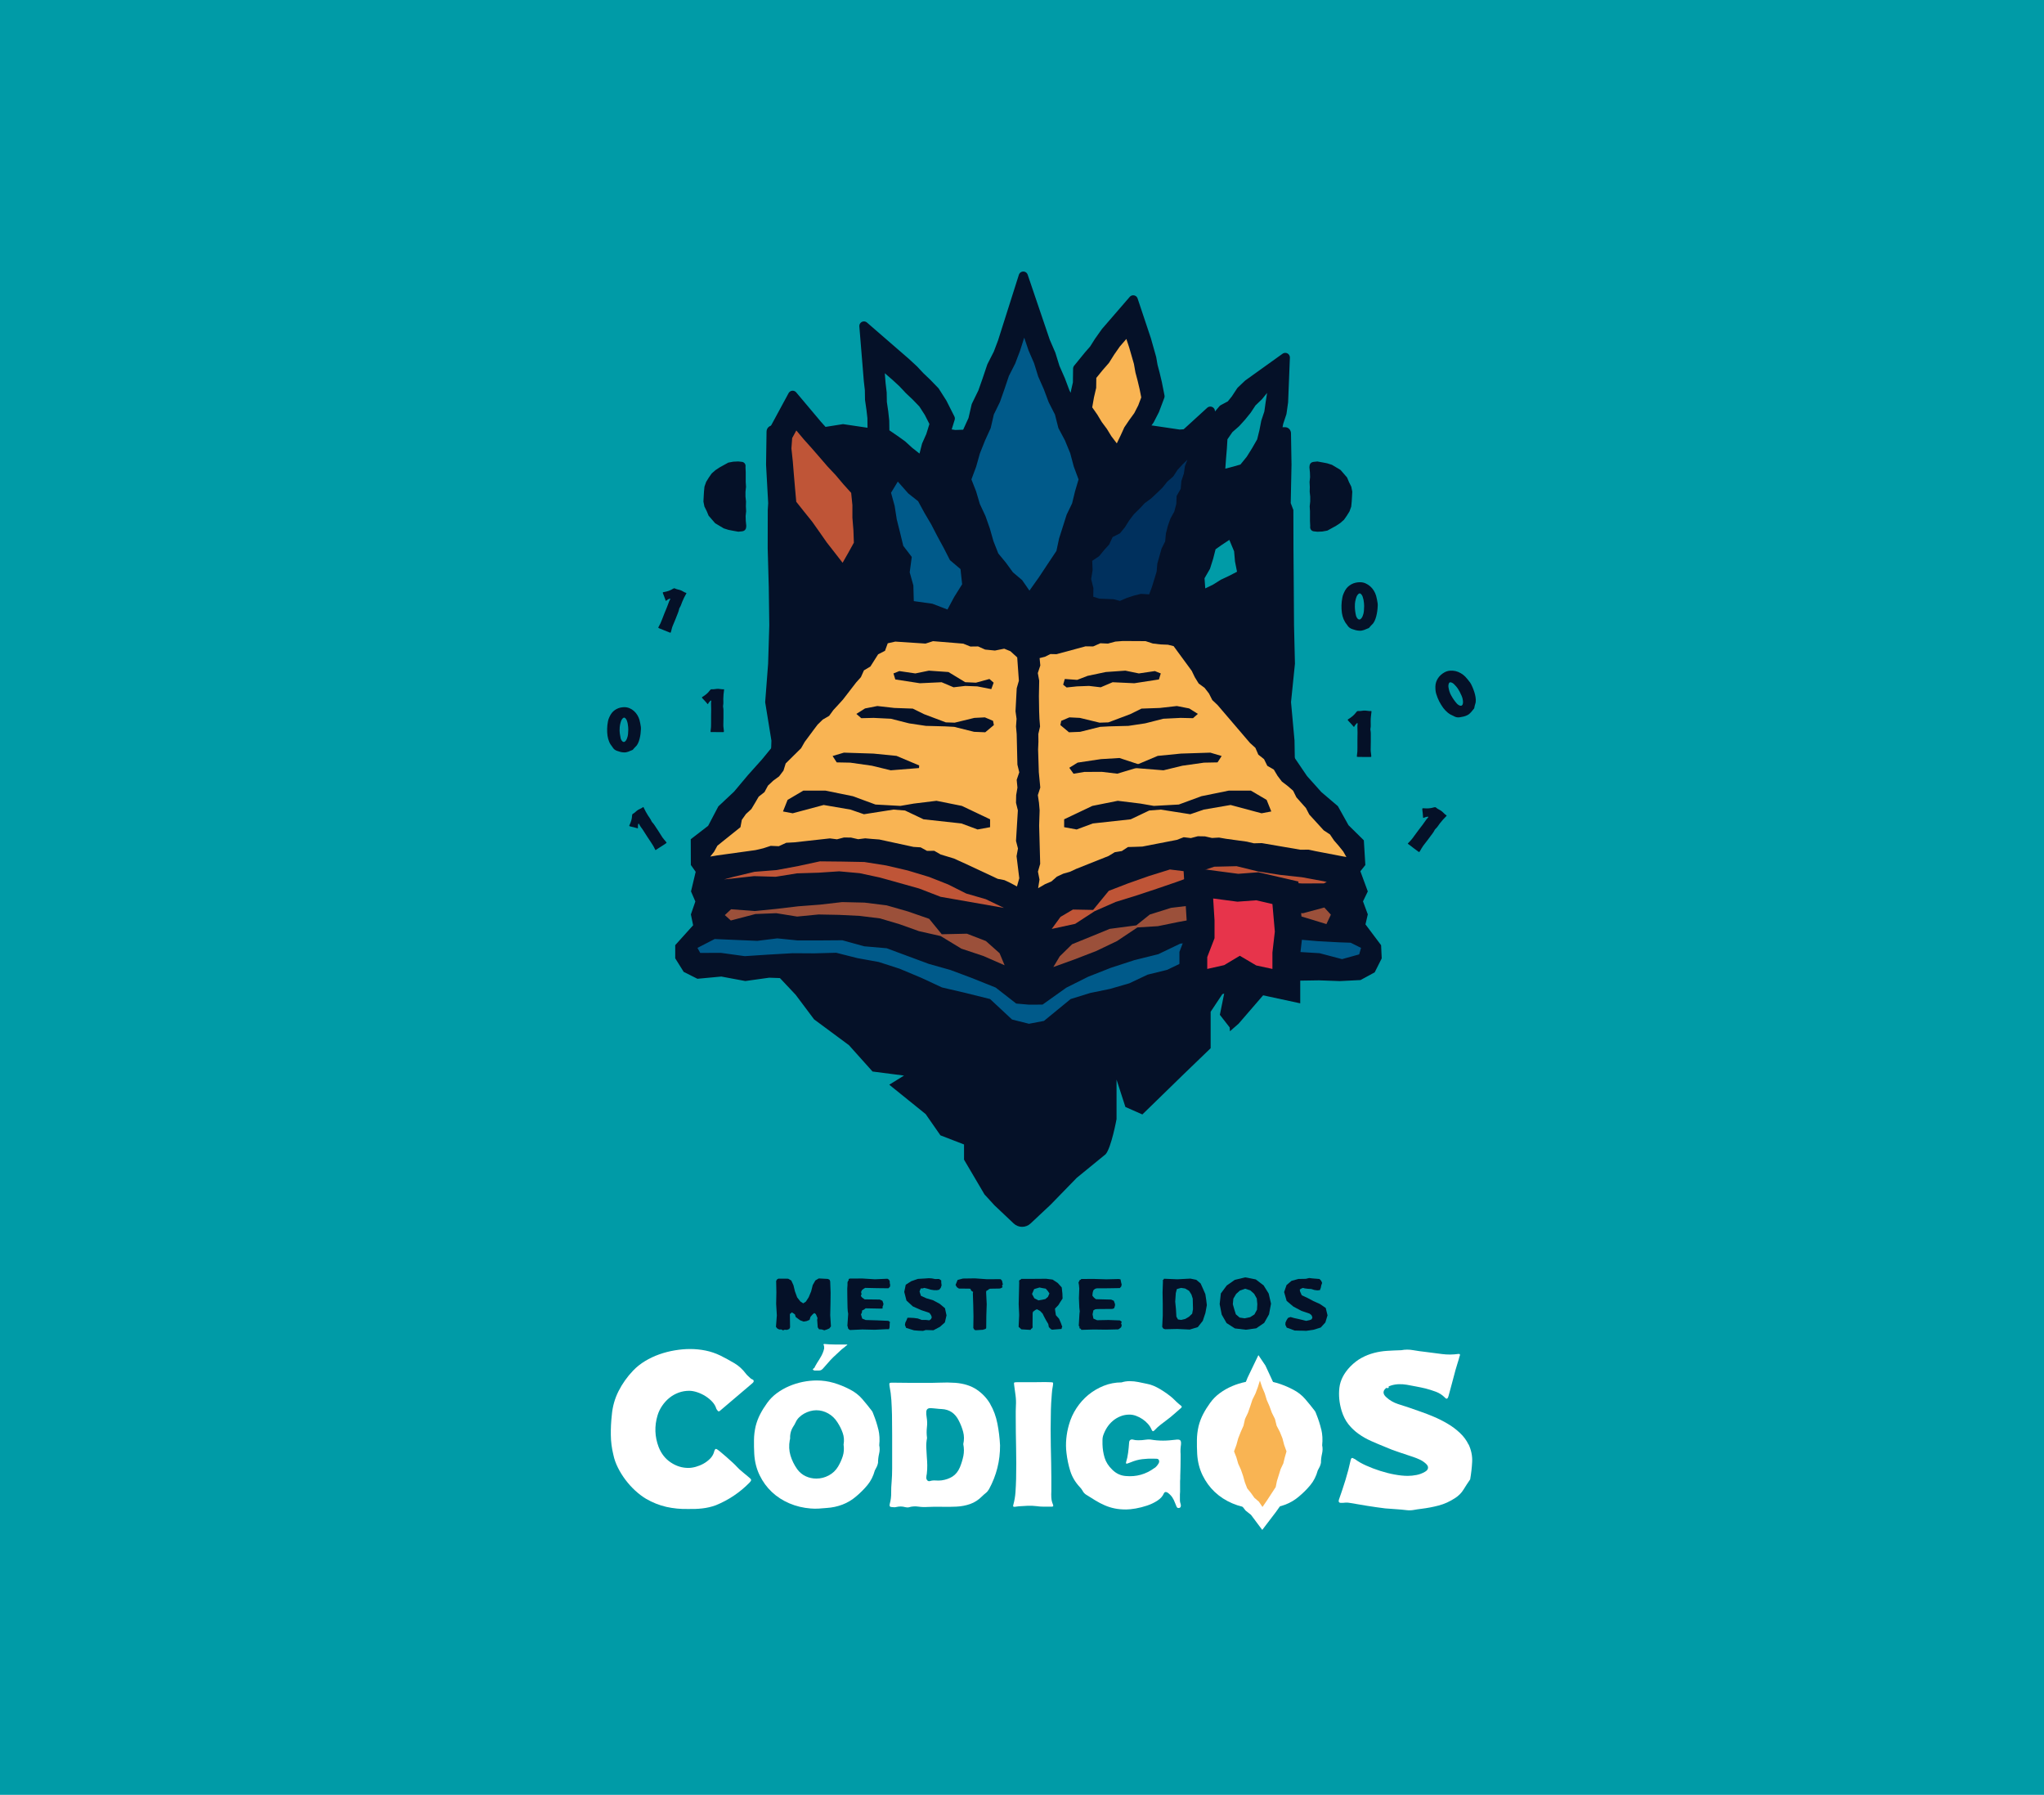 <svg version="1.1" viewBox="0 0 625.35 549" xmlns="http://www.w3.org/2000/svg" xmlns:xlink="http://www.w3.org/1999/xlink" id="a" overflow="hidden"><defs></defs><rect x="0" y="0" width="625.35" height="549" fill="#009BA7"/><g><g><path d=" M 295.03 166.98 L 293.66 164.32 L 291.67 160.63 L 289.79 157.03 L 287.62 153.3 L 285.15 148.79 L 281.67 146.04 L 273.73 137.09 L 266.45 149.06 L 268.12 155.11 L 268.72 158.93 L 271.07 168.62 L 272.98 171.1 L 272.5 174.63 L 273.74 179.1 L 273.98 187.96 L 283.75 189.33 L 292.38 192.64 L 296.71 184.56 L 300.04 179.23 L 299.1 170.42 L 295.03 166.98 Z" stroke="#051128" stroke-width="2.83" stroke-linecap="round" stroke-linejoin="round" fill="#051128"/><path d=" M 266.01 119.25 L 266.06 122.22 L 266.51 125.33 L 266.79 127.83 L 266.86 133.45 L 271.68 136.73 L 273.73 138.2 L 275.64 139.94 L 284.95 147.31 L 287.76 136.35 L 289 133.55 L 290.72 128.01 L 288.3 123.22 L 286.04 119.67 L 283.64 117.19 L 281.47 115.12 L 279.59 113.11 L 277.14 110.84 L 264.32 99.73 L 265.69 116.46 L 266.01 119.25 Z" stroke="#051128" stroke-width="2.83" stroke-linecap="round" stroke-linejoin="round" fill="#051128"/><path d=" M 266.3 157.34 L 266.3 153.72 L 265.7 147.55 L 262.13 143.59 L 259.84 140.88 L 257.24 138.1 L 252.54 132.67 L 250.11 129.96 L 242.51 120.93 L 236.75 131.57 L 236.39 136.44 L 236.87 140.93 L 237.19 144.97 L 238.06 154.84 L 241.57 159.26 L 243.9 162.14 L 248.24 168.32 L 258.41 181.38 L 264.35 170.97 L 266.81 166.52 L 266.61 161.18 L 266.3 157.34 Z" stroke="#051128" stroke-width="2.83" stroke-linecap="round" stroke-linejoin="round" fill="#051128"/><path d=" M 381.85 117.5 L 379.68 119.56 L 377.99 122.13 L 376.56 123.89 L 374.16 125.17 L 370.32 129.7 L 370.29 125.78 L 357.82 137.17 L 355.7 139.46 L 354.56 141.22 L 352.98 142.6 L 351.38 144.58 L 349.95 145.96 L 348.49 147.33 L 346.38 148.87 L 344.48 150.9 L 342.56 152.78 L 340.86 155.03 L 339.49 157.19 L 338.95 157.86 L 336.03 159.33 L 334.51 162.61 L 333.49 163.74 L 332.35 165.12 L 328.91 167.43 L 329.35 165.33 L 331.46 158.71 L 333.21 155.07 L 334.23 150.91 L 335.79 145.63 L 333.77 140.2 L 332.64 135.99 L 330.9 131.75 L 328.98 128.09 L 328.28 125.32 L 330.91 129.08 L 332.17 131.17 L 333.89 133.52 L 335.12 135.54 L 342.67 145.46 L 347.83 134.76 L 348.79 132.65 L 349.97 130.92 L 351.73 128.49 L 353.28 125.47 L 354.88 121.22 L 354.07 117.13 L 353.41 114.35 L 352.76 111.9 L 352.35 109.53 L 350.76 103.9 L 346.7 91.74 L 338.24 101.52 L 336.17 104.44 L 334.66 106.83 L 332.98 108.76 L 329.72 112.76 L 329.66 117.15 L 329.12 119.49 L 328.17 124.89 L 327.95 124 L 325.87 119.94 L 324.5 116.28 L 322.8 112.4 L 321.55 108.37 L 319.84 104.41 L 313.07 84.47 L 306.68 104.6 L 305.35 108.12 L 303.38 111.99 L 301.91 116.35 L 300.63 119.98 L 298.63 124.08 L 297.66 128.3 L 296.14 131.63 L 294.47 135.82 L 293.2 140.22 L 291.08 145.88 L 293.22 151.3 L 294.41 155.35 L 296.19 159.15 L 297.38 162.52 L 298.44 166.24 L 300.42 171.35 L 303.2 174.73 L 305.66 178.09 L 308.44 180.45 L 314.81 189.6 L 322.32 179.02 L 328.38 169.91 L 328.41 169.79 L 328.55 173.23 L 328.01 176.55 L 328.8 179.71 L 328.7 185.82 L 335.31 187.88 L 339.73 188.06 L 343.03 188.89 L 346.57 187.36 L 348.31 186.79 L 349.49 186.5 L 355.3 186.85 L 357.63 180.55 L 359.31 175.08 L 359.52 172.6 L 360.53 169.02 L 361.88 166.36 L 362.15 163.32 L 362.56 161.68 L 363.12 160.11 L 364.43 157.76 L 365.36 154.18 L 365.43 152.49 L 366.59 150.48 L 366.87 147.47 L 367.58 145.32 L 367.88 143.2 L 369.38 139.4 L 368.63 149.94 L 378.63 147.33 L 382.66 146.16 L 385.93 142.14 L 387.75 139.21 L 389.77 135.71 L 390.67 132.11 L 391.22 129.28 L 392.2 126.33 L 392.68 122.94 L 393.22 109.35 L 381.85 117.5 Z" stroke="#051128" stroke-width="2.83" stroke-linecap="round" stroke-linejoin="round" fill="#051128"/><path d=" M 382.99 166.47 L 370.68 161.13 L 366.87 163.8 L 365.63 168.65 L 364.92 170.89 L 362.7 174.75 L 363.62 187.84 L 373.78 182.91 L 376.08 181.46 L 378.25 180.44 L 384.69 177.09 L 383.3 170.15 L 382.99 166.47 Z" stroke="#051128" stroke-width="2.83" stroke-linecap="round" stroke-linejoin="round" fill="#051128"/></g><path d=" M 394.03 273.56 L 396.37 261.8 L 395.32 250.04 L 396.24 238.28 L 396.05 226.52 L 394.98 214.77 L 396.18 203.02 L 395.9 191.27 L 395.82 179.51 L 395.73 167.75 L 395.7 156 L 394.89 153.89 L 395.13 142.13 L 394.97 132.51 C 394.95 131.48 394.14 130.66 393.14 130.67 L 383.77 130.71 L 372.33 130.65 L 360.89 131.39 L 349.45 129.7 L 338.01 129.33 L 326.57 130.15 L 315.13 129.94 L 303.69 131.15 L 292.25 131.52 L 280.81 129.74 L 269.37 131.43 L 257.93 129.73 L 246.49 131.54 L 236.61 130.16 C 235.52 130.01 234.54 130.87 234.52 132 L 234.37 142.14 L 235.02 153.9 L 234.89 156.01 L 234.87 167.77 L 235.2 179.53 L 235.36 191.29 L 235 203.04 L 234.1 214.79 L 236.01 226.54 L 235.63 238.3 L 236.02 250.06 L 233.91 261.81 L 236.11 273.56 L 234.76 285.32 L 236.19 296.6 L 243.44 304.3 L 249.06 311.8 L 259.73 319.7 L 266.95 327.76 L 276.58 329 L 272.06 331.79 L 283.2 340.78 L 287.72 347.28 L 294.94 350.07 L 294.94 354.72 L 301.2 365.35 L 301.2 365.35 L 304.23 368.66 L 310.12 374.23 C 311.58 375.61 313.83 375.62 315.3 374.24 L 321.45 368.47 L 329.42 360.28 L 338.26 353.06 C 339.99 351.09 341.6 342.32 341.6 342.32 L 341.6 330.23 L 344.31 338.6 L 349.5 340.89 L 354.01 336.5 L 362.18 328.54 L 370.39 320.63 L 370.39 309.48 L 374.72 302.97 L 373.21 310.41 L 376.22 314.28 C 376.22 314.28 376.25 314.71 376.29 315.45 L 378.95 313.12 L 386.46 304.43 L 395.38 297.17 L 393.96 285.34 L 394 273.57 Z" fill="#051128"/><path d=" M 228.1 142.58 C 228.13 141.94 227.67 141.38 227.04 141.28 L 227.04 141.28 L 225.88 141.15 L 224.35 141.22 L 222.83 141.5 L 221.48 142.24 L 220.16 142.97 L 218.89 143.81 L 217.74 144.82 L 216.86 146.08 L 216.05 147.39 L 215.53 148.84 L 215.38 150.37 L 215.29 151.88 L 215.21 153.42 L 215.51 154.93 L 216.2 156.31 L 216.79 157.73 L 217.79 158.89 L 218.8 160.05 L 220.12 160.84 L 221.43 161.62 L 222.88 162.08 L 224.37 162.37 L 225.88 162.64 L 227.04 162.52 L 227.23 162.49 C 227.79 162.39 228.21 161.94 228.27 161.38 L 228.32 160.84 L 228.17 159.35 L 228.12 157.86 L 228.28 156.37 L 228.2 154.88 L 228.24 153.39 L 228.08 151.9 L 228.08 150.41 L 228.24 148.92 L 228.15 147.43 L 228.15 144.45 L 228.08 142.96 L 228.1 142.6 Z" fill="#051128"/><path d=" M 400.83 161.22 C 400.8 161.86 401.26 162.42 401.89 162.52 L 401.89 162.52 L 403.05 162.65 L 404.58 162.58 L 406.1 162.3 L 407.45 161.56 L 408.77 160.83 L 410.04 159.99 L 411.19 158.98 L 412.07 157.72 L 412.88 156.41 L 413.4 154.96 L 413.55 153.43 L 413.64 151.92 L 413.72 150.38 L 413.42 148.87 L 412.73 147.49 L 412.14 146.07 L 411.14 144.91 L 410.13 143.75 L 408.81 142.96 L 407.5 142.18 L 406.05 141.72 L 404.56 141.43 L 403.05 141.16 L 401.89 141.28 L 401.7 141.31 C 401.14 141.41 400.72 141.86 400.66 142.42 L 400.61 142.96 L 400.76 144.45 L 400.81 145.94 L 400.65 147.43 L 400.73 148.92 L 400.69 150.41 L 400.85 151.9 L 400.85 153.39 L 400.69 154.88 L 400.78 156.37 L 400.78 159.35 L 400.85 160.84 L 400.83 161.2 Z" fill="#051128"/><path d=" M 417.77 282.71 L 418.47 279.68 L 417 275.71 L 418.47 272.67 L 416.2 266.5 L 417.72 264.6 L 417.26 257.04 L 412.57 252.42 L 409.32 246.59 L 404.26 242.28 L 399.88 237.39 L 396.18 231.94 L 392.36 226.59 L 387.97 221.72 L 383.4 217 L 379.41 211.79 L 374.65 207.22 L 371.36 201.43 L 366.02 197.34 L 362.04 192.67 C 361.86 192.45 361.66 192.25 361.46 192.05 L 361.46 192.05 C 359.42 190.03 356.6 188.99 353.73 189.19 L 350.72 189.4 L 343.29 188.59 L 339.32 188.64 C 336.98 188.67 334.66 189.05 332.43 189.78 L 328.61 191.03 L 326.14 191.55 C 322.96 192.22 320.28 192.83 317.51 194.53 L 314.1 196.13 L 310.88 194.53 C 308.29 192.97 306.02 192.77 303.07 192.09 L 300.32 191.46 L 298.28 190.74 C 294.94 189.56 291.37 189.15 287.85 189.53 L 285.69 189.77 L 282.14 189.18 C 279.58 188.75 276.96 188.75 274.39 189.16 L 270.89 189.73 L 266.32 191.57 L 262.98 197.32 L 258.46 202.09 L 254.67 207.47 L 249.59 211.77 L 244.94 216.42 L 240.9 221.58 L 237.34 227.15 L 233.19 232.22 L 228.81 237.11 L 224.59 242.14 L 219.77 246.66 L 216.65 252.6 L 211.33 256.7 L 211.36 264.58 L 212.84 266.67 L 211.41 272.67 L 212.74 275.75 L 211.37 279.71 L 212.06 283.02 L 206.58 289.1 L 206.58 293.13 L 209.17 297.28 L 213.37 299.39 L 220.68 298.71 L 228.03 300.08 L 235.33 299.06 L 242.66 299.32 L 248.83 298.54 L 254.94 299.51 L 261 300.57 L 266.95 302.11 L 273.05 303.28 L 279.12 306.58 L 285.66 308.57 L 291.96 311.25 L 298.75 312.76 L 303.09 317.3 L 308.71 320 L 314.82 320.76 L 320.68 319.27 L 326.41 317.14 L 331.26 313.47 L 338.33 311.29 L 345.27 308.63 L 351.9 305.09 L 359.22 303.46 L 365.09 300.43 L 371.68 300.15 L 378.09 299.31 L 384.56 299.02 L 390.88 299.97 L 397.22 299.97 L 403.56 299.87 L 409.9 300.1 L 416.25 299.78 L 420.58 297.42 L 422.73 293.15 L 422.54 289.12 L 417.77 282.77 Z" fill="#051128"/><path d=" M 359.06 197.64 L 364.6 205.19 L 365.57 207.19 L 366.73 209.07 L 368.54 210.4 L 369.88 212.13 L 370.9 214.14 L 372.5 215.65 L 382.43 227.26 L 384.08 228.75 L 384.97 230.82 L 386.73 232.22 L 387.73 234.25 L 389.72 235.4 L 390.86 237.32 L 392.19 239.07 L 393.96 240.42 L 395.63 241.87 L 396.62 243.88 L 399.54 247.16 L 400.57 249.15 L 404.99 253.99 L 406.9 255.24 L 408.13 257.07 L 409.58 258.74 L 410.97 260.47 L 411.92 262.16 L 402.68 260.39 L 400.32 259.89 L 397.88 259.92 L 386.04 257.89 L 383.6 257.95 L 381.49 257.45 L 375.1 256.57 L 372.96 256.2 L 370.8 256.32 L 368.64 255.83 L 366.48 255.79 L 364.34 256.35 L 362.15 256.09 L 360.06 256.9 L 349.5 258.95 L 347.31 259.03 L 345.09 259.09 L 343.22 260.32 L 341.04 260.68 L 339.16 261.83 L 329.26 265.77 L 327.36 266.66 L 325.3 267.24 L 323.35 268.15 L 321.69 269.61 L 319.71 270.46 L 317.61 271.68 L 318.03 269.04 L 317.55 266.61 L 318.24 264.22 L 317.92 252.55 L 317.99 250.22 L 318.07 247.88 L 317.87 245.55 L 317.52 243.22 L 318.27 240.9 L 317.82 236.22 L 317.6 229.22 L 317.7 226.88 L 317.67 224.52 L 318.2 222.22 L 318.01 219.88 L 317.92 217.55 L 317.85 212.9 L 317.94 208.21 L 317.51 205.88 L 318.28 203.55 L 318.06 201.3 L 319.7 200.89 L 321.36 200.06 L 323.24 200.1 L 332.12 197.7 L 334.45 197.73 L 336.65 196.76 L 338.97 196.86 L 341.23 196.25 L 343.54 196.07 L 350.48 196.11 L 352.71 196.84 L 355.01 197.11 L 357.34 197.21 L 359.06 197.64 Z" fill="#F9B453"/><path d=" M 271.53 196.96 L 270.76 199.07 L 268.66 200.14 L 266.29 203.88 L 264.32 205.05 L 263.39 207.13 L 261.93 208.76 L 257.92 213.96 L 256.45 215.58 L 254.97 217.18 L 253.67 218.97 L 251.71 220.11 L 250.13 221.66 L 248.8 223.42 L 247.5 225.18 L 246.19 226.94 L 245.09 228.87 L 240.38 233.52 L 239.7 235.71 L 238.36 237.48 L 236.56 238.8 L 234.96 240.3 L 233.89 242.29 L 232.12 243.68 L 231.01 245.58 L 229.87 247.48 L 228.24 248.97 L 226.96 250.77 L 226.54 253.02 L 219.49 258.67 L 218.46 260.54 L 217.3 262.01 L 219.38 261.66 L 231.16 260.03 L 233.5 259.48 L 235.8 258.73 L 238.26 258.84 L 240.55 257.79 L 242.96 257.66 L 253.9 256.45 L 256.07 256.73 L 258.21 256.17 L 260.37 256.2 L 262.55 256.7 L 264.69 256.43 L 266.83 256.62 L 268.99 256.78 L 279.47 259.05 L 281.66 259.19 L 283.61 260.26 L 285.84 260.25 L 287.78 261.37 L 291.84 262.6 L 295.78 264.39 L 305.25 268.82 L 307.31 269.22 L 309.17 270.1 L 311.13 271.15 L 311.84 268.64 L 311.01 261.9 L 311.44 259.53 L 310.84 257.22 L 311.41 247.87 L 310.84 245.56 L 310.89 243.22 L 311.28 240.91 L 311.05 238.54 L 311.84 236.23 L 311.27 233.89 L 311.05 224.55 L 310.84 222.22 L 311.01 219.88 L 310.69 217.55 L 311.06 210.53 L 311.72 208.21 L 311.21 201.09 L 309.14 199.2 L 307.23 198.42 L 304.4 198.99 L 301.39 198.69 L 299.25 197.73 L 296.88 197.76 L 294.7 196.88 L 285.45 196.12 L 283.16 196.86 L 273.91 196.25 L 271.6 196.77 L 271.53 196.96 Z" fill="#F9B453"/><path d=" M 221.51 269 L 224.24 268.25 L 230.83 266.67 L 237.59 266.14 L 244.23 264.9 L 250.85 263.47 L 257.66 263.54 L 264.44 263.67 L 271.14 264.73 L 277.74 266.27 L 284.26 268.24 L 290.04 270.52 L 295.61 273.31 L 301.61 275.05 L 307.14 277.71 L 287.78 274.32 L 281.23 271.79 L 275.19 270.09 L 269.15 268.41 L 263 267.09 L 256.73 266.52 L 250.44 266.94 L 243.85 267.14 L 237.31 268.19 L 230.68 267.99 L 224.13 268.72 L 221.51 269 Z" fill="#BF5537"/><path d=" M 221.76 279.91 L 223.67 278.12 L 230.88 278.67 L 237.55 278.01 L 244.21 277.22 L 250.9 276.71 L 257.66 275.93 L 264.48 276.09 L 271.26 276.93 L 277.82 278.81 L 284.27 281.05 L 288.13 285.77 L 295.83 285.6 L 301.62 287.84 L 305.81 291.56 L 307.36 295.26 L 300.8 292.4 L 294.13 290.18 L 287.78 286.32 L 281.14 284.82 L 275.25 282.71 L 269.22 280.92 L 262.98 280.15 L 256.71 279.84 L 250.43 279.72 L 243.88 280.36 L 237.5 279.33 L 231.14 279.58 L 223.59 281.56 L 221.76 279.91 Z" fill="#9B503A"/><path d=" M 405.92 269.76 L 404.96 269.55 L 398.32 268.33 L 391.59 267.6 L 384.91 266.56 L 378.32 264.95 L 371.48 265.11 L 365.97 266.94 L 357.92 265.96 L 351.42 267.99 L 345.02 270.25 L 339.22 272.49 L 334.43 278.33 L 328.26 278.21 L 324.46 280.45 L 321.77 284.14 L 328.94 282.59 L 334.89 278.72 L 341.32 275.89 L 348.05 273.8 L 353.97 271.83 L 359.93 269.79 L 366.04 267.58 L 372.42 268.25 L 378.68 268.94 L 385.29 268.86 L 391.84 269.8 L 398.42 270.24 L 405.03 270.21 L 405.92 269.76 Z" fill="#BF5537"/><path d=" M 407.17 279.78 L 405.17 277.59 L 398.67 279.34 L 391.98 278.93 L 385.35 277.86 L 378.69 277.09 L 371.89 276.83 L 365.07 276.88 L 358.29 277.69 L 351.77 279.74 L 347.64 283.05 L 339.52 284.12 L 333.77 286.48 L 328.01 288.82 L 324.23 292.52 L 322.26 295.8 L 328.85 293.42 L 335.4 290.89 L 341.75 287.85 L 347.99 283.68 L 354.25 283.3 L 360.4 282.04 L 366.57 280.9 L 372.84 280.68 L 379.12 280.4 L 385.68 280.66 L 391.95 280.08 L 398.21 280.34 L 405.81 282.66 L 407.17 279.78 Z" fill="#9B503A"/><path d=" M 354.37 291.87 L 347.05 293.69 L 339.92 296.01 L 332.93 298.76 L 326.22 302.12 L 318.96 307.29 L 314.81 307.31 L 310.9 306.97 L 304.64 302.09 L 297.24 299.12 L 290.81 296.71 L 284.17 294.84 L 277.73 292.45 L 271.27 290.05 L 264.36 289.45 L 257.72 287.61 L 250.83 287.66 L 244 287.66 L 237.82 287.03 L 231.69 287.79 L 225.52 287.53 L 218.66 287.23 L 213.38 289.94 L 214.23 291.48 L 220.53 291.46 L 227.87 292.47 L 235.18 291.99 L 242.49 291.57 L 249.12 291.61 L 255.82 291.43 L 262.31 293.07 L 268.87 294.26 L 275.22 296.31 L 281.76 299.05 L 288.2 302.04 L 295.15 303.66 L 302.91 305.59 L 309.63 311.85 L 314.81 313.15 L 319.39 312.28 L 327.56 305.59 L 333.51 303.74 L 339.6 302.49 L 345.52 300.77 L 351.11 298.13 L 357.11 296.65 L 363.55 293.54 L 370.52 292.03 L 377.6 291.29 L 384.69 292.25 L 391.05 291.33 L 397.4 291.18 L 403.73 291.57 L 410.59 293.38 L 415.83 291.93 L 416.4 289.94 L 413.22 288.36 L 409.74 288.24 L 403.09 287.88 L 396.45 287.31 L 389.81 286.71 L 383.14 286.59 L 375.73 286.32 L 368.48 287.95 L 361.09 288.64 L 354.37 291.87 Z" fill="#005A8A"/><path d=" M 273.35 205.99 L 275.15 205.27 L 280.05 205.99 L 284.18 205.14 L 290.17 205.56 L 295.3 208.67 L 298.58 208.82 L 302.71 207.69 L 304 208.82 L 303.28 210.79 L 299.01 209.95 L 295.3 209.81 L 291.74 210.23 L 288.08 208.68 L 281.44 208.99 L 273.91 207.83 L 273.35 205.99 Z" fill="#051128"/><path d=" M 264.65 216.7 L 268.42 215.96 L 273.64 216.55 L 279.26 216.75 L 282.71 218.45 L 289.37 220.96 L 292.08 221.05 L 298.1 219.59 L 301.32 219.43 L 303.81 220.49 L 304.07 221.78 L 301.43 223.99 L 298.02 223.85 L 291.92 222.33 L 289.11 222.18 L 283.25 222.03 L 278.12 221.26 L 272.56 219.85 L 267.3 219.59 L 263.5 219.68 L 262 218.37 L 264.65 216.7 Z" fill="#051128"/><path d=" M 254.73 231.25 L 258.19 230.22 L 267.22 230.51 L 274.28 231.21 L 281.22 234.14 L 281.17 234.93 L 272.52 235.62 L 266.75 234.22 L 260.13 233.28 L 255.99 233.2 L 254.73 231.25 Z" fill="#051128"/><path d=" M 302.91 250.61 L 294.28 246.51 L 286.51 244.95 L 279.58 245.8 L 275.47 246.51 L 267.84 246.09 L 260.91 243.54 L 252.56 241.84 L 245.77 241.84 L 240.96 244.67 L 239.55 248.21 L 242.52 248.77 L 252 246.23 L 260.2 247.64 L 264.32 249.06 L 273.35 247.64 L 276.89 247.92 L 282.55 250.61 L 294.14 251.88 L 299.09 253.72 L 302.91 253.02 L 302.91 250.61 Z" fill="#051128"/><path d=" M 355.13 205.99 L 353.33 205.27 L 348.43 205.99 L 344.3 205.14 L 338.31 205.56 L 332.76 206.73 L 329.56 207.96 L 325.77 207.69 L 325.27 209.43 L 326.33 210.28 L 329.48 209.95 L 333.18 209.81 L 336.75 210.23 L 340.4 208.68 L 347.04 208.99 L 354.57 207.83 L 355.13 205.99 Z" fill="#051128"/><path d=" M 363.84 216.7 L 360.06 215.96 L 354.84 216.55 L 349.23 216.75 L 345.78 218.45 L 339.11 220.96 L 336.41 221.05 L 330.38 219.59 L 327.17 219.43 L 324.68 220.49 L 324.41 221.78 L 327.05 223.99 L 330.47 223.85 L 336.57 222.33 L 339.38 222.18 L 345.24 222.03 L 350.36 221.26 L 355.92 219.85 L 361.19 219.59 L 364.99 219.68 L 366.48 218.37 L 363.84 216.7 Z" fill="#051128"/><path d=" M 373.76 231.25 L 370.29 230.22 L 361.27 230.51 L 354.2 231.21 L 347.26 234.14 L 347.31 234.93 L 355.96 235.62 L 361.73 234.22 L 368.36 233.28 L 372.5 233.2 L 373.76 231.25 Z" fill="#051128"/><path d=" M 327.14 234.85 L 329.69 233.27 L 336.83 232.2 L 342.49 231.86 L 348.42 233.81 L 348.51 234.64 L 341.83 236.65 L 337.07 236.09 L 331.71 236.12 L 328.45 236.67 L 327.14 234.85 Z" fill="#051128"/><path d=" M 325.57 250.61 L 334.2 246.51 L 341.98 244.95 L 348.91 245.8 L 353.01 246.51 L 360.65 246.09 L 367.58 243.54 L 375.92 241.84 L 382.71 241.84 L 387.52 244.67 L 388.94 248.21 L 385.97 248.77 L 376.49 246.23 L 368.29 247.64 L 364.16 249.06 L 355.13 247.64 L 351.6 247.92 L 345.94 250.61 L 334.34 251.88 L 329.39 253.72 L 325.57 253.02 L 325.57 250.61 Z" fill="#051128"/><g><path d=" M 365.1 291.94 L 367.33 286.17 L 367.33 281.66 L 366.6 269.94 L 378.71 271.53 L 384.69 271.09 L 393.26 273.08 L 394.31 284.99 L 393.55 291.6 L 393.55 301.62 L 382.76 299.3 L 379.33 297.28 L 376.11 299.2 L 365.1 301.67 L 365.1 291.94 Z" fill="#E7344B"/><path d=" M 371.16 274.83 L 378.59 275.81 L 384.35 275.38 L 389.29 276.53 L 390.03 284.95 L 389.29 291.37 L 389.29 296.38 L 384.33 295.31 L 379.32 292.35 L 374.51 295.22 L 369.35 296.38 L 369.35 292.75 L 371.58 286.98 L 371.58 281.54 L 371.16 274.84 M 362.03 265.06 L 362.67 275.37 L 363.07 281.81 L 363.07 285.39 L 361.41 289.68 L 360.84 291.16 L 360.84 307 L 371.21 304.67 L 376.37 303.51 L 377.7 303.21 L 378.87 302.51 L 379.34 302.23 L 380.01 302.62 L 381.2 303.32 L 382.55 303.61 L 387.51 304.68 L 397.8 306.9 L 397.8 291.85 L 398.49 285.92 L 398.59 285.06 L 398.51 284.2 L 397.77 275.78 L 397.23 269.64 L 391.22 268.25 L 386.28 267.1 L 385.02 266.81 L 383.73 266.91 L 378.84 267.28 L 372.28 266.42 L 362.04 265.07 L 362.04 265.07 Z" fill="#051128"/></g><path d=" M 314.95 180.66 L 317.85 176.58 L 320.51 172.56 L 323.21 168.51 L 324.02 164.71 L 325.18 161.07 L 326.33 157.44 L 328 153.98 L 328.91 150.26 L 329.98 146.65 L 328.52 142.72 L 327.42 138.61 L 325.81 134.7 L 323.81 130.94 L 322.76 126.81 L 320.83 123.02 L 319.35 119.06 L 317.64 115.19 L 316.38 111.13 L 314.7 107.25 L 313.35 103.28 L 312.09 107.26 L 310.59 111.21 L 308.67 114.99 L 307.32 118.99 L 305.92 122.97 L 304.06 126.78 L 303.1 130.93 L 301.35 134.78 L 299.79 138.7 L 298.64 142.78 L 297.2 146.64 L 298.63 150.29 L 299.78 154.17 L 301.49 157.83 L 302.83 161.63 L 303.94 165.53 L 305.42 169.29 L 307.74 172.1 L 309.9 175.06 L 312.73 177.46 L 314.95 180.66 Z" fill="#005A8A"/><path d=" M 294.36 178.72 L 291.95 182.56 L 289.87 186.44 L 285.26 184.67 L 279.57 183.87 L 279.44 179.07 L 278.32 175.06 L 278.95 170.36 L 276.35 166.96 L 275.37 162.91 L 274.36 158.87 L 273.71 154.74 L 272.61 150.72 L 274.68 147.31 L 277.9 150.95 L 280.88 153.3 L 282.83 156.88 L 284.92 160.43 L 286.81 164.08 L 288.77 167.69 L 290.64 171.35 L 293.86 174.07 L 294.36 178.72 Z" fill="#005A8A"/><path d=" M 363.28 140.63 L 361.8 142.05 L 360.26 143.73 L 358.94 145.75 L 357.13 147.32 L 355.63 149.19 L 353.92 150.84 L 352.18 152.47 L 350.23 153.9 L 348.6 155.64 L 346.89 157.32 L 345.44 159.23 L 344.16 161.28 L 342.64 163.14 L 340.4 164.28 L 339.35 166.55 L 337.75 168.32 L 336.27 170.13 L 334.16 171.55 L 334.28 174.38 L 333.83 177.12 L 334.52 179.88 L 334.48 182.53 L 336.37 183.12 L 338.47 183.2 L 340.65 183.29 L 342.65 183.8 L 344.67 182.92 L 346.86 182.2 L 349.09 181.65 L 351.58 181.81 L 352.47 179.42 L 353.17 177.12 L 353.87 174.83 L 354.08 172.39 L 354.73 170.09 L 355.38 167.79 L 356.48 165.6 L 356.7 163.19 L 357.29 160.87 L 358.09 158.61 L 359.27 156.47 L 359.88 154.15 L 359.99 151.69 L 361.22 149.55 L 361.44 147.12 L 362.2 144.85 L 362.52 142.57 L 363.28 140.63 Z" fill="#00305D"/><path d=" M 344.6 103.68 L 345.46 106.26 L 346.19 108.79 L 346.92 111.32 L 347.38 113.92 L 348.05 116.46 L 348.66 119.03 L 349.16 121.56 L 348.24 124 L 347.03 126.36 L 345.47 128.51 L 343.98 130.71 L 342.88 133.13 L 341.68 135.62 L 340.02 133.44 L 338.65 131.2 L 337.08 129.09 L 335.72 126.83 L 334.16 124.6 L 334.69 121.57 L 335.37 118.64 L 335.41 115.6 L 337.31 113.26 L 339.28 111 L 340.88 108.46 L 342.59 106.01 L 344.6 103.68 Z" fill="#F9B453"/><path d=" M 281.29 124.36 L 282.95 126.94 L 284.35 129.69 L 283.4 132.75 L 282.1 135.68 L 281.32 138.74 L 279.08 136.97 L 276.93 135.01 L 274.56 133.31 L 272.1 131.63 L 272.06 128.67 L 271.75 125.8 L 271.33 122.95 L 271.28 120.05 L 270.94 117.18 L 270.7 114.16 L 273.01 116.16 L 275.15 118.13 L 277.15 120.26 L 279.27 122.26 L 281.29 124.36 Z" fill="#009BA7"/><path d=" M 242.36 134 L 242.13 137.16 L 242.56 141.22 L 242.89 145.3 L 243.24 149.37 L 243.61 153.48 L 246.04 156.54 L 248.48 159.57 L 250.72 162.74 L 252.95 165.93 L 255.34 168.99 L 257.79 172.14 L 259.58 169 L 261.24 165.99 L 261.1 162.21 L 260.79 158.38 L 260.79 154.53 L 260.41 150.76 L 258.01 148.1 L 255.66 145.32 L 253.17 142.67 L 250.79 139.91 L 248.4 137.16 L 245.97 134.45 L 243.63 131.67 L 242.36 134 Z" fill="#BF5537"/><path d=" M 387.66 120.18 L 386.08 122.13 L 384.12 124 L 382.62 126.27 L 380.92 128.36 L 379.11 130.36 L 377.06 132.16 L 375.53 134.37 L 375.35 137.29 L 375.1 140.24 L 374.88 143.35 L 377.32 142.72 L 379.51 142.08 L 381.45 139.69 L 383.09 137.06 L 384.62 134.4 L 385.32 131.57 L 385.88 128.68 L 386.82 125.86 L 387.23 122.93 L 387.66 120.18 Z" fill="#009BA7"/><path d=" M 368.74 179.98 L 368.52 176.88 L 370.19 173.98 L 371.13 171.01 L 371.9 168.01 L 373.87 166.62 L 376.11 165.14 L 377.57 168.64 L 377.84 171.76 L 378.46 174.88 L 375.97 176.17 L 373.48 177.34 L 371.15 178.81 L 368.74 179.98 Z" fill="#009BA7"/><path d=" M 196.07 223.23 C 196.06 223.61 196.02 224.05 195.96 224.53 C 195.9 225.02 195.8 225.5 195.68 225.98 C 195.56 226.47 195.4 226.93 195.19 227.37 C 194.99 227.81 194.73 228.16 194.42 228.43 C 194.29 228.54 194.17 228.67 194.07 228.79 C 193.97 228.91 193.85 229.05 193.73 229.19 C 193.69 229.23 193.66 229.27 193.63 229.3 C 193.6 229.34 193.56 229.37 193.51 229.4 C 193.29 229.48 193.08 229.56 192.87 229.66 C 192.66 229.76 192.45 229.84 192.24 229.92 C 192.03 230 191.81 230.06 191.59 230.1 C 191.37 230.14 191.13 230.16 190.89 230.15 C 190.52 230.14 190.16 230.09 189.81 230 C 189.46 229.91 189.11 229.8 188.77 229.67 C 188.5 229.58 188.25 229.45 188.02 229.27 C 187.79 229.09 187.6 228.87 187.45 228.62 C 187.42 228.59 187.41 228.57 187.39 228.53 C 187.37 228.49 187.36 228.47 187.33 228.44 C 186.92 227.96 186.6 227.44 186.37 226.88 C 186.14 226.33 185.97 225.73 185.87 225.09 C 185.77 224.35 185.73 223.62 185.75 222.89 C 185.77 222.16 185.85 221.44 185.99 220.71 C 186.05 220.34 186.16 219.97 186.32 219.61 C 186.47 219.25 186.65 218.9 186.84 218.57 C 187.06 218.2 187.32 217.88 187.62 217.59 C 187.93 217.31 188.26 217.07 188.63 216.88 C 188.99 216.69 189.38 216.54 189.79 216.45 C 190.2 216.36 190.61 216.31 191.03 216.31 C 191.59 216.31 192.12 216.42 192.61 216.63 C 193.1 216.84 193.55 217.12 193.95 217.48 C 194.35 217.84 194.7 218.25 194.98 218.71 C 195.27 219.18 195.49 219.67 195.64 220.19 C 195.74 220.55 195.82 220.9 195.88 221.25 C 195.94 221.6 196 221.95 196.06 222.31 C 196.09 222.46 196.09 222.62 196.09 222.77 C 196.09 222.92 196.08 223.07 196.08 223.21 Z M 189.56 223.13 C 189.56 223.59 189.59 224.05 189.65 224.5 C 189.71 224.95 189.79 225.4 189.89 225.85 C 189.92 225.95 189.96 226.07 190.01 226.19 C 190.06 226.31 190.14 226.44 190.22 226.55 C 190.3 226.66 190.4 226.76 190.51 226.84 C 190.62 226.92 190.73 226.95 190.85 226.95 C 190.97 226.95 191.07 226.91 191.18 226.84 C 191.28 226.76 191.38 226.67 191.47 226.55 C 191.56 226.43 191.63 226.31 191.69 226.19 C 191.75 226.07 191.8 225.95 191.83 225.86 C 192.01 225.41 192.11 224.96 192.15 224.5 C 192.18 224.04 192.2 223.59 192.22 223.14 C 192.22 222.92 192.21 222.66 192.18 222.34 C 192.15 222.02 192.11 221.7 192.05 221.37 C 191.99 221.04 191.9 220.74 191.8 220.45 C 191.7 220.16 191.56 219.94 191.4 219.77 C 191.25 219.59 191.09 219.5 190.94 219.5 C 190.81 219.5 190.66 219.59 190.48 219.77 C 190.38 219.87 190.3 219.98 190.23 220.1 C 190.17 220.21 190.1 220.34 190.04 220.48 C 189.89 220.9 189.77 221.33 189.69 221.77 C 189.61 222.21 189.57 222.66 189.58 223.12 Z" fill="#051128"/><path d=" M 450.24 209.62 C 450.42 209.99 450.61 210.42 450.79 210.91 C 450.98 211.4 451.14 211.9 451.27 212.42 C 451.4 212.94 451.48 213.46 451.51 213.98 C 451.54 214.5 451.48 214.96 451.33 215.37 C 451.27 215.54 451.22 215.72 451.18 215.89 C 451.14 216.06 451.1 216.25 451.07 216.44 C 451.05 216.5 451.04 216.55 451.03 216.6 C 451.02 216.65 451 216.7 450.96 216.75 C 450.79 216.93 450.64 217.12 450.49 217.32 C 450.34 217.52 450.18 217.71 450.03 217.88 C 449.87 218.06 449.7 218.23 449.51 218.38 C 449.32 218.54 449.11 218.67 448.87 218.78 C 448.51 218.96 448.15 219.09 447.77 219.18 C 447.39 219.27 447.01 219.35 446.62 219.4 C 446.32 219.45 446.02 219.45 445.71 219.4 C 445.4 219.35 445.11 219.24 444.84 219.08 C 444.8 219.07 444.77 219.05 444.74 219.03 C 444.71 219.01 444.68 218.99 444.64 218.98 C 444.01 218.73 443.44 218.4 442.94 217.99 C 442.44 217.58 441.98 217.1 441.56 216.55 C 441.09 215.9 440.68 215.23 440.32 214.54 C 439.97 213.84 439.67 213.12 439.44 212.36 C 439.31 211.98 439.23 211.58 439.19 211.16 C 439.15 210.74 439.14 210.32 439.15 209.91 C 439.17 209.45 439.25 209.01 439.39 208.59 C 439.54 208.17 439.73 207.78 439.98 207.41 C 440.23 207.04 440.52 206.71 440.85 206.42 C 441.18 206.13 441.55 205.87 441.95 205.65 C 442.48 205.36 443.03 205.2 443.6 205.15 C 444.17 205.1 444.74 205.15 445.3 205.27 C 445.86 205.4 446.4 205.62 446.9 205.91 C 447.41 206.2 447.87 206.56 448.28 206.97 C 448.56 207.26 448.81 207.55 449.05 207.85 C 449.29 208.15 449.52 208.46 449.76 208.76 C 449.86 208.89 449.95 209.03 450.02 209.18 C 450.09 209.33 450.16 209.47 450.23 209.6 Z M 444.05 212.84 C 444.28 213.27 444.54 213.69 444.83 214.09 C 445.11 214.49 445.42 214.87 445.74 215.24 C 445.82 215.32 445.91 215.41 446.03 215.5 C 446.15 215.59 446.28 215.67 446.41 215.74 C 446.54 215.81 446.69 215.85 446.83 215.87 C 446.97 215.89 447.1 215.87 447.2 215.81 C 447.3 215.75 447.39 215.66 447.45 215.54 C 447.51 215.42 447.55 215.28 447.58 215.12 C 447.61 214.96 447.61 214.81 447.6 214.67 C 447.59 214.53 447.58 214.39 447.57 214.29 C 447.51 213.78 447.38 213.3 447.18 212.85 C 446.98 212.4 446.77 211.96 446.55 211.53 C 446.44 211.33 446.29 211.08 446.11 210.79 C 445.93 210.5 445.72 210.22 445.49 209.95 C 445.26 209.68 445.03 209.43 444.79 209.21 C 444.55 208.99 444.31 208.85 444.07 208.77 C 443.83 208.68 443.64 208.67 443.5 208.75 C 443.38 208.82 443.28 208.98 443.2 209.24 C 443.16 209.39 443.13 209.53 443.13 209.67 C 443.13 209.81 443.13 209.96 443.14 210.13 C 443.21 210.61 443.32 211.07 443.46 211.53 C 443.6 211.99 443.8 212.43 444.05 212.86 Z" fill="#051128"/><path d=" M 421.49 185.49 C 421.48 185.9 421.44 186.37 421.37 186.89 C 421.3 187.41 421.2 187.93 421.07 188.45 C 420.94 188.97 420.77 189.47 420.55 189.94 C 420.33 190.41 420.06 190.79 419.73 191.08 C 419.59 191.2 419.47 191.33 419.35 191.47 C 419.23 191.61 419.11 191.75 418.99 191.9 C 418.95 191.94 418.91 191.98 418.88 192.02 C 418.85 192.06 418.8 192.1 418.75 192.12 C 418.52 192.2 418.29 192.29 418.06 192.4 C 417.83 192.5 417.61 192.59 417.38 192.68 C 417.15 192.76 416.92 192.83 416.68 192.87 C 416.44 192.92 416.19 192.94 415.93 192.92 C 415.53 192.91 415.15 192.85 414.77 192.76 C 414.39 192.66 414.02 192.55 413.65 192.41 C 413.36 192.31 413.1 192.17 412.85 191.98 C 412.6 191.79 412.4 191.56 412.23 191.28 C 412.2 191.25 412.18 191.22 412.17 191.19 C 412.16 191.16 412.14 191.12 412.11 191.1 C 411.67 190.58 411.33 190.02 411.08 189.43 C 410.83 188.84 410.66 188.2 410.55 187.51 C 410.44 186.72 410.4 185.93 410.42 185.15 C 410.44 184.37 410.53 183.59 410.68 182.81 C 410.75 182.41 410.86 182.02 411.03 181.63 C 411.19 181.24 411.38 180.87 411.58 180.51 C 411.81 180.11 412.09 179.77 412.42 179.46 C 412.75 179.16 413.11 178.91 413.5 178.7 C 413.89 178.49 414.3 178.34 414.74 178.24 C 415.18 178.14 415.62 178.09 416.07 178.09 C 416.67 178.09 417.24 178.2 417.76 178.43 C 418.28 178.66 418.77 178.96 419.2 179.34 C 419.63 179.72 420 180.16 420.31 180.66 C 420.62 181.16 420.85 181.69 421.02 182.25 C 421.13 182.63 421.21 183.01 421.28 183.39 C 421.35 183.77 421.41 184.15 421.48 184.53 C 421.51 184.69 421.52 184.86 421.51 185.02 C 421.51 185.18 421.5 185.34 421.5 185.49 Z M 414.51 185.39 C 414.51 185.88 414.54 186.37 414.6 186.86 C 414.66 187.35 414.75 187.83 414.86 188.31 C 414.89 188.42 414.93 188.54 414.99 188.68 C 415.05 188.82 415.13 188.95 415.22 189.07 C 415.31 189.19 415.41 189.3 415.53 189.38 C 415.65 189.46 415.77 189.5 415.89 189.5 C 416.01 189.5 416.13 189.46 416.24 189.38 C 416.35 189.3 416.45 189.2 416.55 189.07 C 416.65 188.94 416.72 188.82 416.79 188.68 C 416.86 188.54 416.9 188.43 416.94 188.33 C 417.13 187.85 417.24 187.37 417.28 186.87 C 417.31 186.38 417.34 185.89 417.35 185.41 C 417.35 185.18 417.34 184.89 417.31 184.55 C 417.28 184.21 417.23 183.86 417.17 183.51 C 417.1 183.16 417.01 182.83 416.9 182.52 C 416.79 182.21 416.65 181.97 416.47 181.79 C 416.31 181.6 416.14 181.5 415.98 181.5 C 415.84 181.5 415.68 181.6 415.49 181.79 C 415.38 181.9 415.29 182.02 415.22 182.14 C 415.15 182.26 415.08 182.4 415.01 182.55 C 414.85 183 414.72 183.46 414.63 183.94 C 414.54 184.41 414.5 184.89 414.52 185.39 Z" fill="#051128"/><path d=" M 201.62 192.15 C 201.47 192.09 201.39 192.04 201.38 192.01 C 201.38 191.97 201.41 191.88 201.5 191.73 C 201.71 191.38 201.89 191.02 202.07 190.65 C 202.24 190.28 202.4 189.9 202.54 189.51 C 202.79 188.85 203.04 188.21 203.29 187.58 C 203.55 186.95 203.81 186.31 204.08 185.66 C 204.25 185.27 204.39 184.87 204.52 184.48 C 204.64 184.08 204.81 183.7 205.03 183.33 C 205.06 183.26 205.06 183.2 205.03 183.15 C 205 183.1 204.94 183.09 204.86 183.12 C 204.68 183.2 204.51 183.28 204.35 183.37 C 204.19 183.46 204.03 183.57 203.89 183.7 C 203.83 183.76 203.78 183.79 203.74 183.79 C 203.7 183.79 203.67 183.75 203.64 183.66 C 203.57 183.46 203.5 183.26 203.43 183.06 C 203.36 182.86 203.29 182.67 203.21 182.48 C 203.14 182.31 203.08 182.14 203.01 181.97 C 202.94 181.81 202.88 181.64 202.82 181.47 C 202.78 181.39 202.77 181.31 202.79 181.25 C 202.8 181.18 202.87 181.14 203 181.12 C 203.01 181.12 203.03 181.12 203.07 181.11 C 203.57 181.03 204.06 180.9 204.53 180.75 C 205 180.59 205.45 180.37 205.88 180.1 C 205.97 180.04 206.07 180 206.17 179.96 C 206.27 179.93 206.38 179.94 206.49 180 C 206.81 180.15 207.13 180.26 207.47 180.33 C 207.81 180.4 208.14 180.5 208.46 180.64 C 208.7 180.75 208.93 180.87 209.15 181.01 C 209.37 181.15 209.61 181.26 209.86 181.33 C 210.02 181.38 210.04 181.47 209.93 181.62 C 209.71 182.02 209.49 182.41 209.29 182.81 C 209.09 183.21 208.9 183.62 208.74 184.04 C 208.62 184.35 208.5 184.67 208.38 184.99 C 208.26 185.31 208.12 185.61 207.94 185.89 C 207.88 185.97 207.83 186.07 207.8 186.18 C 207.76 186.29 207.74 186.39 207.73 186.49 C 207.7 186.64 207.66 186.79 207.61 186.94 C 207.56 187.09 207.51 187.24 207.45 187.39 L 206.63 189.47 C 206.36 190.16 206.07 190.85 205.77 191.54 C 205.66 191.81 205.58 192.09 205.51 192.38 C 205.44 192.67 205.37 192.95 205.29 193.23 C 205.23 193.42 205.18 193.52 205.15 193.54 C 205.12 193.56 205.02 193.53 204.86 193.46 L 203.22 192.81 C 202.96 192.69 202.69 192.58 202.43 192.48 L 201.63 192.17 Z" fill="#051128"/><path d=" M 430.92 258.25 C 430.78 258.15 430.71 258.07 430.72 258.04 C 430.72 258 430.79 257.91 430.93 257.78 C 431.24 257.47 431.54 257.16 431.82 256.82 C 432.1 256.49 432.37 256.14 432.62 255.77 C 433.06 255.16 433.5 254.56 433.94 253.98 C 434.38 253.4 434.83 252.81 435.29 252.21 C 435.57 251.85 435.83 251.48 436.07 251.11 C 436.31 250.73 436.59 250.38 436.91 250.06 C 436.96 250 436.98 249.93 436.97 249.88 C 436.95 249.82 436.89 249.79 436.8 249.8 C 436.59 249.83 436.39 249.87 436.2 249.92 C 436.01 249.97 435.81 250.04 435.63 250.13 C 435.55 250.17 435.49 250.19 435.45 250.19 C 435.41 250.19 435.39 250.13 435.38 250.03 C 435.36 249.8 435.35 249.58 435.33 249.35 C 435.31 249.13 435.29 248.91 435.27 248.69 C 435.25 248.49 435.23 248.3 435.2 248.11 C 435.17 247.92 435.15 247.73 435.14 247.54 C 435.13 247.45 435.14 247.37 435.17 247.3 C 435.2 247.23 435.29 247.21 435.43 247.23 C 435.44 247.23 435.47 247.23 435.5 247.23 C 436.05 247.28 436.58 247.29 437.11 247.26 C 437.64 247.22 438.16 247.13 438.69 246.96 C 438.8 246.93 438.91 246.9 439.03 246.9 C 439.14 246.9 439.25 246.93 439.35 247.03 C 439.64 247.28 439.94 247.48 440.27 247.64 C 440.6 247.8 440.91 248 441.21 248.24 C 441.43 248.42 441.63 248.61 441.82 248.82 C 442.01 249.03 442.22 249.2 442.47 249.35 C 442.62 249.44 442.61 249.55 442.46 249.67 C 442.12 250.02 441.79 250.37 441.46 250.72 C 441.14 251.07 440.83 251.45 440.54 251.83 C 440.32 252.12 440.11 252.42 439.91 252.71 C 439.71 253 439.47 253.28 439.21 253.52 C 439.12 253.59 439.05 253.68 438.98 253.78 C 438.91 253.88 438.86 253.98 438.82 254.08 C 438.75 254.22 438.66 254.37 438.57 254.51 C 438.48 254.65 438.38 254.79 438.28 254.93 L 436.85 256.85 C 436.38 257.49 435.89 258.12 435.39 258.75 C 435.21 259 435.04 259.26 434.89 259.54 C 434.74 259.82 434.58 260.09 434.42 260.36 C 434.3 260.54 434.22 260.63 434.19 260.64 C 434.16 260.65 434.06 260.59 433.91 260.48 L 432.39 259.35 C 432.15 259.15 431.91 258.97 431.67 258.79 L 430.93 258.24 Z" fill="#051128"/><path d=" M 415.42 231.51 C 415.25 231.51 415.15 231.49 415.13 231.46 C 415.11 231.43 415.11 231.32 415.14 231.13 C 415.21 230.7 415.25 230.27 415.28 229.83 C 415.31 229.39 415.31 228.95 415.3 228.51 C 415.29 227.76 415.28 227.02 415.3 226.29 C 415.3 225.56 415.32 224.82 415.33 224.07 C 415.34 223.61 415.33 223.16 415.3 222.72 C 415.27 222.28 415.28 221.83 415.35 221.37 C 415.35 221.29 415.33 221.23 415.29 221.19 C 415.24 221.15 415.18 221.16 415.11 221.23 C 414.96 221.38 414.82 221.53 414.7 221.68 C 414.57 221.83 414.46 222.01 414.37 222.19 C 414.33 222.27 414.29 222.32 414.26 222.34 C 414.23 222.36 414.18 222.34 414.11 222.25 C 413.96 222.08 413.81 221.9 413.67 221.74 C 413.52 221.57 413.37 221.41 413.23 221.25 C 413.1 221.1 412.96 220.96 412.83 220.83 C 412.7 220.7 412.57 220.56 412.45 220.41 C 412.38 220.34 412.34 220.27 412.33 220.2 C 412.32 220.13 412.37 220.06 412.49 219.99 C 412.5 219.99 412.52 219.98 412.55 219.95 C 413.02 219.67 413.46 219.36 413.86 219.01 C 414.26 218.67 414.62 218.27 414.95 217.83 C 415.02 217.74 415.09 217.65 415.18 217.58 C 415.27 217.51 415.38 217.48 415.51 217.49 C 415.89 217.52 416.26 217.49 416.62 217.43 C 416.98 217.36 417.35 217.34 417.73 217.35 C 418.01 217.36 418.29 217.4 418.57 217.45 C 418.84 217.5 419.12 217.52 419.41 217.49 C 419.58 217.48 419.64 217.56 419.59 217.75 C 419.52 218.23 419.47 218.71 419.42 219.19 C 419.37 219.67 419.35 220.15 419.35 220.63 C 419.35 220.99 419.35 221.35 419.37 221.72 C 419.39 222.09 419.36 222.44 419.29 222.79 C 419.26 222.9 419.25 223.01 419.26 223.13 C 419.26 223.25 419.28 223.37 419.31 223.47 C 419.34 223.63 419.36 223.8 419.37 223.96 C 419.38 224.12 419.39 224.3 419.39 224.47 L 419.39 226.87 C 419.39 227.66 419.38 228.46 419.35 229.27 C 419.35 229.58 419.37 229.89 419.42 230.21 C 419.47 230.53 419.5 230.84 419.53 231.15 C 419.54 231.36 419.53 231.49 419.51 231.51 C 419.49 231.53 419.38 231.55 419.19 231.55 L 417.3 231.55 C 416.99 231.54 416.69 231.53 416.38 231.53 L 415.46 231.53 Z" fill="#051128"/><path d=" M 217.67 223.94 C 217.51 223.94 217.42 223.92 217.4 223.89 C 217.38 223.86 217.38 223.76 217.4 223.58 C 217.46 223.18 217.51 222.78 217.53 222.37 C 217.55 221.96 217.56 221.55 217.55 221.14 C 217.54 220.44 217.53 219.75 217.55 219.06 C 217.55 218.38 217.57 217.69 217.58 216.98 C 217.59 216.55 217.58 216.13 217.55 215.72 C 217.52 215.31 217.53 214.89 217.6 214.46 C 217.6 214.38 217.58 214.33 217.54 214.29 C 217.49 214.25 217.43 214.27 217.37 214.33 C 217.23 214.47 217.1 214.61 216.98 214.75 C 216.86 214.89 216.76 215.05 216.67 215.23 C 216.63 215.31 216.6 215.35 216.57 215.37 C 216.54 215.39 216.49 215.37 216.43 215.29 C 216.29 215.13 216.15 214.97 216.02 214.81 C 215.88 214.65 215.74 214.5 215.61 214.35 C 215.48 214.21 215.36 214.08 215.23 213.95 C 215.1 213.83 214.99 213.69 214.87 213.56 C 214.81 213.5 214.77 213.43 214.76 213.36 C 214.75 213.29 214.8 213.23 214.91 213.16 C 214.92 213.16 214.94 213.15 214.97 213.12 C 215.41 212.86 215.82 212.57 216.19 212.25 C 216.57 211.93 216.9 211.56 217.2 211.15 C 217.26 211.06 217.33 210.98 217.42 210.92 C 217.5 210.85 217.6 210.82 217.73 210.84 C 218.08 210.86 218.43 210.84 218.76 210.78 C 219.1 210.72 219.44 210.69 219.79 210.7 C 220.05 210.71 220.31 210.74 220.57 210.79 C 220.83 210.84 221.09 210.85 221.35 210.83 C 221.51 210.82 221.57 210.9 221.52 211.07 C 221.46 211.52 221.4 211.97 221.36 212.41 C 221.32 212.85 221.29 213.3 221.29 213.75 C 221.29 214.09 221.29 214.43 221.31 214.76 C 221.33 215.09 221.3 215.43 221.24 215.76 C 221.21 215.86 221.21 215.97 221.21 216.08 C 221.21 216.19 221.23 216.3 221.26 216.4 C 221.28 216.55 221.3 216.7 221.32 216.86 C 221.34 217.02 221.34 217.18 221.34 217.34 L 221.34 219.58 C 221.34 220.32 221.33 221.06 221.3 221.82 C 221.3 222.11 221.32 222.4 221.37 222.69 C 221.41 222.98 221.45 223.28 221.47 223.56 C 221.48 223.76 221.47 223.87 221.45 223.9 C 221.43 223.93 221.32 223.94 221.15 223.94 L 219.38 223.94 C 219.09 223.93 218.81 223.92 218.53 223.92 L 217.68 223.92 Z" fill="#051128"/><path d=" M 200.79 259.91 C 200.65 260 200.57 260.04 200.54 260.02 C 200.51 260 200.45 259.92 200.38 259.76 C 200.21 259.39 200.03 259.03 199.82 258.68 C 199.62 258.33 199.4 257.98 199.16 257.64 C 198.76 257.06 198.38 256.49 198.01 255.91 C 197.64 255.34 197.27 254.75 196.89 254.16 C 196.67 253.8 196.43 253.45 196.17 253.12 C 195.92 252.79 195.7 252.43 195.52 252.04 C 195.48 251.98 195.43 251.94 195.38 251.93 C 195.32 251.93 195.28 251.97 195.26 252.05 C 195.22 252.24 195.19 252.43 195.17 252.61 C 195.15 252.8 195.15 252.99 195.17 253.18 C 195.18 253.26 195.17 253.32 195.17 253.35 C 195.15 253.38 195.1 253.39 195.01 253.35 C 194.81 253.29 194.6 253.23 194.4 253.18 C 194.2 253.13 194 253.07 193.8 253.02 C 193.62 252.97 193.44 252.93 193.27 252.9 C 193.1 252.87 192.92 252.82 192.75 252.77 C 192.66 252.75 192.6 252.72 192.55 252.67 C 192.5 252.62 192.51 252.54 192.57 252.42 C 192.58 252.42 192.59 252.39 192.6 252.36 C 192.82 251.9 193 251.43 193.14 250.96 C 193.28 250.49 193.36 249.99 193.38 249.48 C 193.38 249.37 193.4 249.27 193.43 249.17 C 193.46 249.07 193.53 248.99 193.64 248.93 C 193.95 248.76 194.22 248.55 194.47 248.31 C 194.72 248.07 194.99 247.86 195.29 247.68 C 195.52 247.55 195.75 247.43 195.99 247.33 C 196.23 247.23 196.46 247.1 196.66 246.93 C 196.79 246.83 196.88 246.87 196.94 247.04 C 197.14 247.45 197.34 247.85 197.55 248.25 C 197.76 248.64 197.99 249.03 198.23 249.41 C 198.42 249.69 198.61 249.97 198.8 250.25 C 198.99 250.53 199.16 250.82 199.29 251.12 C 199.32 251.22 199.37 251.31 199.44 251.4 C 199.51 251.49 199.58 251.57 199.65 251.64 C 199.75 251.75 199.85 251.87 199.95 251.99 C 200.05 252.11 200.14 252.24 200.23 252.38 L 201.46 254.25 C 201.87 254.87 202.27 255.5 202.66 256.14 C 202.82 256.38 203 256.61 203.2 256.83 C 203.4 257.05 203.59 257.28 203.77 257.5 C 203.89 257.66 203.95 257.76 203.94 257.79 C 203.93 257.82 203.86 257.89 203.71 257.99 L 202.24 258.96 C 201.99 259.11 201.75 259.26 201.52 259.41 L 200.81 259.88 Z" fill="#051128"/></g><g><g><path d=" M 245.72 398.69 L 246.56 398.13 L 247.42 396.8 L 248.17 394.99 L 248.65 393.08 L 249.46 391.66 L 250.5 391.05 L 253.29 391.2 L 253.8 391.45 L 253.99 391.94 L 254.12 395.38 L 254.08 398.82 L 254 402.27 L 254.22 405.72 L 253.74 406.34 L 253.05 406.64 L 252.19 406.92 L 251.44 406.66 L 250.58 406.6 L 250.18 406.01 L 250.01 403.69 L 250.11 403.17 L 249.85 402.53 L 249.6 401.96 L 249.12 401.63 L 248.58 402.09 L 247.98 402.77 L 247.68 403.72 L 246.8 404.09 L 245.88 404.25 L 244.82 403.86 L 244.13 403.36 L 243.43 402.83 L 243.21 402.06 L 242.67 401.67 L 242.21 401.43 L 241.95 401.74 L 241.95 401.82 L 241.69 401.82 L 241.66 402 L 241.72 406.02 L 241.47 406.52 L 240.78 406.78 L 240.03 406.74 L 239.57 406.93 L 239.06 406.66 L 238.39 406.66 L 237.82 406.37 L 237.4 405.86 L 237.67 402.35 L 237.46 398.84 L 237.53 395.32 L 237.46 391.8 L 237.77 391.31 L 238.18 391.11 L 241.13 391.13 L 242.09 391.68 L 242.75 393.12 L 243.21 395.01 L 243.89 396.85 L 244.89 398.12 L 245.78 398.69 Z" fill="#051128"/><path d=" M 259.25 405.57 L 259.5 401.86 L 259.37 401.11 L 259.3 399.99 L 259.24 397.08 L 259.21 394.17 L 259.29 393.04 L 259.29 392.29 L 259.37 391.98 L 259.61 391.66 L 259.65 391.22 L 260.04 391.09 L 263.85 391.07 L 267.67 391.31 L 271.49 391.14 L 271.96 391.41 L 272.22 391.92 L 272.22 392.5 L 272.33 392.89 L 272.31 393.53 L 271.82 394.06 L 268.25 394.02 L 264.69 393.94 L 264.18 394.25 L 263.71 394.62 L 263.44 395.22 L 263.59 395.84 L 263.37 396.38 L 263.71 396.85 L 264.11 397.14 L 264.52 397.45 L 269.16 397.51 L 269.97 397.88 L 270.29 398.79 L 270.22 399.22 L 270.02 399.69 L 270.02 400.24 L 269.48 400.28 L 264.84 400.19 L 264.31 400.59 L 263.76 400.85 L 263.69 401.48 L 263.41 402.04 L 263.79 403.33 L 264.85 403.77 L 268.33 403.87 L 271.8 404.02 L 272.28 404.37 L 272.2 404.83 L 272.18 405.37 L 272.16 405.98 L 271.99 406.57 L 271.35 406.57 L 267.59 406.75 L 263.82 406.66 L 260.05 406.83 L 259.71 406.61 L 259.44 406.31 L 259.39 405.9 L 259.27 405.59 Z" fill="#051128"/><path d=" M 276.86 405.27 L 276.98 404.57 L 277.33 403.85 L 277.64 403.08 L 278.45 403.08 L 279.6 403.14 L 280.81 403.3 L 281.98 403.74 L 283.23 403.74 L 284.32 403.86 L 284.84 403.48 L 285.08 402.93 L 284.83 402.25 L 284.35 401.59 L 281.83 400.74 L 279.29 399.61 L 277.33 397.82 L 276.65 395.17 L 277.11 392.97 L 278.8 391.89 L 280.83 391.19 L 283.09 391.06 L 284.15 390.98 L 285.11 391.04 L 286.1 391.24 L 287.3 391.21 L 287.96 391.65 L 287.98 392.4 L 288.08 393.17 L 287.81 393.93 L 287.35 394.5 L 286.65 394.65 L 285.71 394.63 L 284.72 394.48 L 283.76 394.18 L 282.76 393.94 L 282.28 394.11 L 281.71 394.11 L 281.49 394.63 L 281.33 395.06 L 281.76 396.37 L 283.42 397.12 L 285.51 397.74 L 287.49 398.81 L 289.11 400.16 L 289.58 402.34 L 289.08 404.51 L 287.56 405.86 L 285.58 406.9 L 283.23 406.83 L 282.4 407.09 L 281.11 407.04 L 279.65 406.93 L 278.32 406.52 L 277.22 406.17 L 276.86 405.28 Z" fill="#051128"/><path d=" M 292.35 393.03 L 292.97 391.51 L 294.63 391.08 L 298.29 391.03 L 301.95 391.29 L 305.61 391.27 L 306.15 391.29 L 306.56 391.73 L 306.69 392.34 L 306.82 392.87 L 306.56 393.25 L 306.74 393.72 L 306.36 393.97 L 305.92 394.14 L 302.99 394.19 L 302.63 394.29 L 302.23 394.61 L 301.74 394.89 L 301.7 395.36 L 301.88 398.92 L 301.76 402.48 L 301.73 406.04 L 301.7 406.33 L 301.38 406.56 L 300.98 406.64 L 300.81 406.75 L 298.48 406.89 L 298.12 406.76 L 297.78 406.21 L 297.83 402.71 L 297.76 399.19 L 297.64 395.67 L 297.71 395.17 L 297.16 394.81 L 296.88 394.21 L 296.33 394.17 L 293.38 394.15 L 292.75 393.73 L 292.36 393.05 Z" fill="#051128"/><path d=" M 325.04 395.82 L 325.09 397.2 L 324.43 398.2 L 323.78 399.24 L 322.77 400.28 L 322.83 400.92 L 323.05 402.3 L 324.02 403.39 L 324.58 404.7 L 325 405.87 L 324.85 406.03 L 324.85 406.3 L 324.7 406.52 L 324.54 406.52 L 321.89 406.73 L 321.52 406.57 L 320.89 405.93 L 320.71 404.99 L 320.02 403.83 L 319.38 402.64 L 319 401.83 L 318.23 401.01 L 317.25 400.47 L 316.78 400.69 L 316.4 400.98 L 316.05 401.23 L 315.93 401.68 L 315.9 405.56 L 315.94 405.87 L 315.83 406.25 L 315.5 406.46 L 315.27 406.79 L 312.48 406.62 L 312.26 406.42 L 312 406.17 L 311.65 405.89 L 311.65 405.56 L 311.81 402.24 L 311.66 398.92 L 311.74 395.59 L 311.82 392.26 L 311.77 391.96 L 311.88 391.57 L 312.26 391.4 L 312.48 391.18 L 316.26 391.18 L 320.04 391.15 L 322.04 391.4 L 323.6 392.43 L 324.83 393.8 L 325.05 395.82 Z M 315.75 395.82 L 316.45 397.12 L 317.71 397.76 L 318.74 397.59 L 319.82 397.36 L 320.61 396.69 L 321.07 395.65 L 320.56 394.88 L 319.94 394.18 L 318.94 394.01 L 318.03 393.82 L 316.39 394.31 L 315.75 395.8 Z" fill="#051128"/><path d=" M 330.04 405.57 L 330.25 401.86 L 330.34 401.11 L 330.21 399.98 L 330.09 397.07 L 330.2 394.15 L 330.1 393.03 L 329.96 392.26 L 330.15 391.96 L 330.28 391.59 L 330.64 391.42 L 330.82 391.22 L 334.63 391.2 L 338.45 391.32 L 342.27 391.23 L 342.82 391.34 L 342.93 391.92 L 343.05 392.48 L 343.17 392.87 L 343.05 393.49 L 342.6 394 L 339.03 394.06 L 335.47 394.08 L 334.98 394.26 L 334.54 394.63 L 334.34 395.22 L 334.25 395.82 L 334.22 396.35 L 334.58 396.79 L 334.91 397.11 L 335.31 397.4 L 339.95 397.52 L 340.76 397.87 L 341.1 398.78 L 341.15 399.21 L 341.02 399.73 L 340.82 400.22 L 340.28 400.38 L 335.64 400.42 L 335.06 400.5 L 334.52 400.81 L 334.39 401.43 L 334.26 402.02 L 334.53 403.34 L 335.65 403.83 L 339.13 403.76 L 342.61 403.89 L 343.18 404.29 L 343 404.81 L 343.19 405.36 L 343.01 405.97 L 342.57 406.35 L 342.15 406.63 L 338.39 406.72 L 334.62 406.67 L 330.85 406.78 L 330.63 406.45 L 330.24 406.27 L 330.28 405.83 L 330.07 405.56 Z" fill="#051128"/><path d=" M 369.22 399.23 L 368.79 401.61 L 367.98 404.03 L 366.46 405.94 L 364 406.69 L 360.22 406.51 L 356.44 406.59 L 355.92 406.4 L 355.57 405.88 L 355.74 402.37 L 355.74 398.86 L 355.68 395.34 L 355.8 391.82 L 355.66 391.61 L 355.97 391.52 L 356.04 391.18 L 356.28 391.15 L 360.23 391.31 L 364.18 391.1 L 366 391.47 L 367.32 392.58 L 368.04 394.18 L 368.77 395.85 L 369.04 397.63 L 369.23 399.26 Z M 359.93 402.77 L 360.4 403.6 L 361.37 403.74 L 362.62 403.44 L 363.76 402.77 L 364.74 401.83 L 364.99 400.47 L 364.91 397.22 L 364.51 395.97 L 363.78 394.83 L 362.6 394.14 L 361.36 393.94 L 360.05 394.3 L 359.73 395.53 L 359.55 398.15 L 359.78 400.47 L 359.91 402.78 Z" fill="#051128"/><path d=" M 373.15 398.91 L 373.51 395.64 L 375.32 393.2 L 377.77 391.49 L 380.96 390.72 L 384.2 391.35 L 386.6 393.18 L 388.15 395.68 L 388.86 398.77 L 388.25 402.03 L 386.78 404.64 L 384.33 406.31 L 381.13 406.74 L 377.81 406.34 L 375.26 404.7 L 373.78 402.12 L 373.15 398.91 Z M 377.17 398.91 L 377.62 400.49 L 378.1 402.02 L 379.26 403.02 L 380.8 403.25 L 382.47 402.9 L 383.79 402.05 L 384.57 400.61 L 384.67 398.9 L 384.5 397.18 L 383.7 395.75 L 382.55 394.73 L 380.97 394.19 L 379.34 394.76 L 378.18 395.8 L 377.34 397.23 L 377.18 398.9 Z" fill="#051128"/><path d=" M 393.26 405.27 L 393.28 404.56 L 393.62 403.81 L 394.05 403.13 L 394.83 402.85 L 395.97 403.18 L 397.16 403.43 L 398.38 403.72 L 399.62 404.03 L 400.71 403.79 L 401.29 403.55 L 401.53 402.96 L 401.24 402.28 L 400.67 401.82 L 398.16 400.97 L 395.69 399.65 L 393.64 397.92 L 392.87 395.21 L 393.61 393.08 L 395.13 391.79 L 397.22 391.21 L 399.48 391.17 L 400.54 390.92 L 401.5 391.04 L 402.5 391.12 L 403.68 391.22 L 404.2 391.75 L 404.5 392.41 L 404.24 393.15 L 404.09 393.91 L 403.82 394.62 L 403.03 394.7 L 402.11 394.58 L 401.17 394.28 L 400.14 394.22 L 399.15 394.09 L 398.63 393.94 L 398.12 394.15 L 397.65 394.46 L 397.76 395.06 L 398.27 396.21 L 399.88 396.94 L 401.82 397.97 L 403.84 398.88 L 405.6 400.08 L 406.15 402.33 L 405.49 404.51 L 404.08 406.06 L 401.94 406.73 L 399.62 407.08 L 398.79 407.04 L 397.5 407.02 L 396.04 406.98 L 394.73 406.47 L 393.67 406.1 L 393.27 405.28 Z" fill="#051128"/></g><path d=" M 230.24 421.96 C 229.97 421.87 229.74 421.73 229.56 421.55 C 229.33 421.33 229.11 421.11 228.88 420.91 C 228.65 420.71 228.45 420.49 228.27 420.27 C 227.23 418.87 226.03 417.77 224.65 416.96 C 223.27 416.15 221.87 415.38 220.43 414.66 C 218.94 413.94 217.42 413.42 215.87 413.11 C 214.32 412.8 212.75 412.64 211.17 412.64 C 209.59 412.64 208.06 412.78 206.44 413.05 C 204.82 413.32 203.24 413.73 201.71 414.27 C 200.18 414.81 198.72 415.5 197.35 416.33 C 195.97 417.16 194.75 418.14 193.67 419.27 C 191.87 421.16 190.39 423.25 189.24 425.52 C 188.09 427.8 187.4 430.24 187.18 432.85 C 186.95 434.88 186.85 436.91 186.88 438.93 C 186.9 440.96 187.16 442.99 187.66 445.01 C 187.93 446.32 188.39 447.62 189.05 448.93 C 189.7 450.24 190.48 451.49 191.38 452.68 C 192.28 453.87 193.27 454.97 194.35 455.96 C 195.43 456.95 196.53 457.78 197.66 458.46 C 199.69 459.63 201.76 460.45 203.88 460.93 C 206 461.4 208.18 461.62 210.44 461.57 C 211.93 461.61 213.39 461.56 214.83 461.4 C 216.27 461.24 217.67 460.92 219.02 460.42 C 222.89 458.84 226.32 456.55 229.29 453.53 C 229.65 453.17 229.82 452.89 229.8 452.68 C 229.78 452.48 229.59 452.24 229.23 451.97 C 228.55 451.38 227.88 450.82 227.2 450.28 C 226.52 449.74 225.89 449.15 225.31 448.52 C 225.17 448.34 224.8 447.97 224.19 447.41 C 223.58 446.85 222.92 446.25 222.2 445.62 C 221.48 444.99 220.81 444.43 220.21 443.93 C 219.6 443.44 219.21 443.19 219.03 443.19 C 218.8 443.19 218.6 443.55 218.42 444.27 C 218.19 444.99 217.79 445.65 217.2 446.23 C 216.61 446.81 215.95 447.31 215.21 447.72 C 214.47 448.13 213.69 448.44 212.88 448.67 C 212.07 448.9 211.3 449.01 210.58 449.01 C 208.69 449.01 206.91 448.46 205.24 447.35 C 203.57 446.25 202.33 444.68 201.52 442.65 C 200.3 439.45 200.19 436.21 201.18 432.92 C 201.49 431.88 201.97 430.9 202.6 429.98 C 203.23 429.06 203.96 428.26 204.8 427.58 C 205.63 426.9 206.57 426.38 207.6 425.99 C 208.64 425.61 209.72 425.42 210.84 425.42 C 211.61 425.42 212.43 425.57 213.31 425.86 C 214.19 426.15 215.02 426.55 215.81 427.04 C 216.6 427.54 217.3 428.11 217.9 428.76 C 218.51 429.41 218.92 430.12 219.15 430.89 C 219.19 430.98 219.25 431.08 219.32 431.19 C 219.39 431.3 219.47 431.4 219.56 431.49 C 219.74 431.76 219.97 431.78 220.24 431.56 C 221.82 430.21 223.39 428.87 224.97 427.54 C 226.55 426.21 228.12 424.87 229.7 423.52 C 229.88 423.34 230.06 423.18 230.24 423.05 C 230.42 422.91 230.53 422.76 230.58 422.58 C 230.62 422.27 230.51 422.06 230.24 421.97 Z" fill="#FFFFFF"/><path d=" M 268.71 437.21 C 268.35 435.69 267.86 434.18 267.25 432.66 C 267.18 432.48 267.11 432.29 267.03 432.09 C 266.96 431.89 266.85 431.7 266.71 431.52 C 265.77 430.29 264.8 429.09 263.79 427.92 C 262.78 426.75 261.53 425.78 260.05 425.02 C 258.39 424.15 256.72 423.48 255.04 422.99 C 253.36 422.5 251.64 422.26 249.87 422.26 C 248.5 422.26 247.09 422.4 245.65 422.69 C 244.21 422.98 242.81 423.41 241.45 423.99 C 240.1 424.57 238.84 425.28 237.69 426.13 C 236.53 426.98 235.54 427.98 234.71 429.14 C 233.92 430.22 233.21 431.35 232.6 432.52 C 231.99 433.69 231.52 434.93 231.19 436.23 C 230.87 437.64 230.69 439.05 230.68 440.45 C 230.66 441.86 230.68 443.28 230.76 444.73 C 230.9 447.11 231.45 449.29 232.41 451.26 C 233.37 453.23 234.61 454.93 236.15 456.38 C 237.68 457.82 239.47 458.98 241.51 459.85 C 243.55 460.72 245.72 461.24 248.04 461.42 C 248.87 461.49 249.68 461.5 250.48 461.45 C 251.27 461.4 252.09 461.33 252.92 461.26 C 254.62 461.15 256.22 460.81 257.74 460.23 C 259.26 459.65 260.65 458.82 261.91 457.74 C 263.17 456.69 264.33 455.54 265.38 454.27 C 266.43 453.01 267.18 451.51 267.65 449.78 C 267.72 449.6 267.82 449.41 267.95 449.21 C 268.08 449.01 268.17 448.82 268.25 448.64 C 268.32 448.46 268.39 448.27 268.47 448.07 C 268.54 447.87 268.6 447.66 268.63 447.45 C 268.63 446.51 268.74 445.59 268.95 444.69 C 269.17 443.79 269.18 442.92 269 442.09 C 269.18 440.36 269.09 438.73 268.73 437.22 Z M 257.85 445.39 C 257.51 446.47 257.03 447.54 256.41 448.59 C 255.72 449.75 254.78 450.65 253.57 451.3 C 252.36 451.95 251.09 452.27 249.75 452.27 C 248.63 452.27 247.56 452.04 246.53 451.57 C 245.5 451.1 244.63 450.38 243.9 449.4 C 242.96 448.06 242.28 446.67 241.84 445.2 C 241.4 443.73 241.33 442.18 241.62 440.52 C 241.69 440.34 241.73 440.14 241.73 439.92 L 241.73 439.27 C 241.8 438.26 242.09 437.34 242.6 436.51 C 242.74 436.29 242.89 436.07 243.03 435.83 C 243.17 435.6 243.3 435.35 243.41 435.1 C 243.66 434.52 244.01 434.01 244.47 433.56 C 244.92 433.11 245.44 432.72 246.01 432.4 C 246.59 432.08 247.2 431.82 247.85 431.64 C 248.5 431.46 249.13 431.37 249.75 431.37 C 251.01 431.37 252.22 431.69 253.38 432.34 C 254.53 432.99 255.47 433.89 256.2 435.05 C 256.89 436.1 257.43 437.18 257.82 438.3 C 258.22 439.42 258.31 440.61 258.09 441.87 C 258.27 443.13 258.19 444.31 257.85 445.39 Z" fill="#FFFFFF"/><path d=" M 249.14 419.21 L 250.66 419.21 C 251.06 419.21 251.44 419.01 251.79 418.61 C 252.19 418.16 252.57 417.73 252.92 417.33 C 253.27 416.93 253.64 416.51 254.05 416.05 C 254.63 415.43 255.21 414.86 255.79 414.35 C 256.37 413.84 256.95 413.3 257.53 412.73 C 257.82 412.5 258.08 412.3 258.31 412.13 C 258.54 411.96 258.77 411.76 259.01 411.53 C 259.13 411.53 259.18 411.5 259.18 411.44 C 259.18 411.38 259.21 411.35 259.27 411.35 L 259.1 411.26 L 255.49 411.26 C 254.42 411.26 253.3 411.2 252.14 411.09 C 252.08 411.09 252.02 411.13 251.97 411.22 C 251.91 411.31 251.94 411.4 252.06 411.52 C 252.12 411.69 252.15 412 252.15 412.46 C 251.98 413.26 251.68 414.02 251.28 414.76 C 250.87 415.5 250.44 416.21 249.98 416.89 C 249.86 417.12 249.73 417.35 249.59 417.57 C 249.44 417.8 249.31 418.05 249.2 418.34 C 249.08 418.45 248.95 418.57 248.81 418.68 C 248.66 418.79 248.65 418.91 248.77 419.02 C 248.89 419.13 249.02 419.19 249.16 419.19 Z" fill="#FFFFFF"/><path d=" M 302.97 429.47 C 301.94 427.7 300.56 426.23 298.83 425.06 C 297.1 423.89 294.91 423.19 292.28 422.98 C 290.69 422.87 289.08 422.85 287.43 422.93 C 285.79 423 283.9 423.02 281.77 422.98 L 277.71 422.98 C 276.16 422.98 274.53 422.96 272.84 422.93 C 272.44 422.93 272.21 422.99 272.14 423.12 C 272.07 423.25 272.07 423.51 272.14 423.91 C 272.43 425.39 272.62 426.85 272.71 428.3 C 272.8 429.74 272.86 431.22 272.9 432.74 C 272.94 434.8 272.95 436.85 272.95 438.91 L 272.95 449.17 C 272.95 450.52 272.9 451.89 272.79 453.26 C 272.68 454.38 272.64 455.5 272.65 456.62 C 272.67 457.74 272.53 458.84 272.24 459.92 C 272.13 460.35 272.14 460.64 272.27 460.79 C 272.4 460.93 272.69 461.01 273.16 461.01 C 273.59 461.08 273.95 461.06 274.24 460.96 C 275.18 460.74 276.08 460.76 276.95 461.01 C 277.13 461.05 277.31 461.07 277.49 461.09 C 277.67 461.11 277.85 461.09 278.03 461.06 C 278.97 460.77 279.92 460.7 280.9 460.84 C 281.88 460.98 282.83 461.02 283.77 460.95 C 285.25 460.88 286.72 460.86 288.18 460.9 C 289.64 460.94 291.11 460.92 292.59 460.85 C 294.11 460.78 295.52 460.51 296.84 460.04 C 298.16 459.57 299.36 458.79 300.44 457.71 C 300.84 457.31 301.23 456.97 301.6 456.68 C 301.98 456.39 302.31 455.99 302.6 455.49 C 304.87 451.3 305.99 446.84 305.96 442.11 C 305.85 439.87 305.58 437.65 305.15 435.45 C 304.72 433.25 303.99 431.26 302.96 429.49 Z M 294.74 445.34 C 294.5 446.5 294.15 447.65 293.68 448.81 C 293.14 450.07 292.39 451.01 291.43 451.63 C 290.47 452.24 289.35 452.64 288.05 452.82 C 287.44 452.89 286.84 452.9 286.26 452.85 C 285.68 452.8 285.09 452.85 284.47 453.04 C 284.18 453.11 283.94 453.04 283.74 452.85 C 283.54 452.65 283.42 452.39 283.39 452.07 C 283.39 451.85 283.41 451.64 283.44 451.42 C 283.48 451.2 283.51 451.01 283.55 450.82 C 283.66 449.92 283.7 449.03 283.69 448.17 C 283.67 447.3 283.63 446.44 283.55 445.57 C 283.48 444.63 283.42 443.69 283.39 442.75 C 283.35 441.81 283.43 440.87 283.61 439.93 L 283.61 439.77 C 283.47 438.72 283.46 437.68 283.58 436.63 C 283.71 435.58 283.68 434.54 283.5 433.49 C 283.39 432.88 283.36 432.33 283.39 431.87 C 283.43 431.04 283.91 430.66 284.85 430.73 C 284.99 430.73 285.13 430.73 285.26 430.76 C 285.39 430.78 285.52 430.79 285.67 430.79 L 287.29 430.95 C 287.65 430.95 287.92 430.97 288.1 431 C 290.48 431.11 292.23 432.3 293.35 434.57 C 293.93 435.69 294.37 436.84 294.68 438.01 C 294.99 439.18 295 440.42 294.71 441.72 C 294.96 442.98 294.97 444.19 294.74 445.35 Z" fill="#FFFFFF"/><path d=" M 321.65 458.14 C 321.61 457.47 321.61 456.81 321.65 456.16 L 321.65 451.88 C 321.65 450.47 321.63 449.05 321.6 447.6 C 321.56 445.87 321.53 444.13 321.49 442.37 C 321.45 440.62 321.44 438.88 321.44 437.14 C 321.48 435.81 321.49 434.48 321.49 433.16 C 321.49 431.84 321.53 430.52 321.6 429.18 C 321.67 428.24 321.74 427.33 321.79 426.45 C 321.84 425.57 321.96 424.67 322.14 423.77 C 322.21 423.3 322.21 423.02 322.14 422.93 C 322.07 422.84 321.78 422.79 321.27 422.79 C 320.44 422.75 319.6 422.75 318.75 422.76 C 317.9 422.78 317.04 422.79 316.18 422.79 L 311.14 422.79 C 310.67 422.79 310.39 422.83 310.3 422.9 C 310.21 422.97 310.2 423.22 310.27 423.66 C 310.41 424.71 310.56 425.76 310.7 426.83 C 310.84 427.9 310.88 428.95 310.81 430 C 310.77 430.54 310.76 431.08 310.76 431.62 L 310.76 433.24 C 310.76 436.49 310.8 439.7 310.87 442.88 C 310.94 446.06 310.94 449.25 310.87 452.46 C 310.83 453.8 310.77 455.12 310.68 456.44 C 310.59 457.76 310.36 459.07 310 460.37 C 309.93 460.62 309.94 460.78 310.03 460.83 C 310.12 460.88 310.25 460.91 310.44 460.91 C 310.62 460.87 310.82 460.85 311.04 460.83 C 311.26 460.81 311.47 460.79 311.69 460.75 C 312.59 460.68 313.49 460.62 314.4 460.59 C 315.3 460.55 316.2 460.59 317.11 460.7 C 317.83 460.81 318.56 460.86 319.3 460.86 L 321.49 460.86 C 321.78 460.9 322 460.86 322.14 460.78 C 322.28 460.69 322.27 460.45 322.09 460.05 C 321.84 459.44 321.69 458.8 321.66 458.13 Z" fill="#FFFFFF"/><path d=" M 360.7 429.47 C 360.46 429.25 360.24 429.06 360.02 428.87 L 358.67 427.57 C 358.16 427.14 357.6 426.7 356.96 426.24 C 356.33 425.79 355.67 425.36 354.98 424.94 C 354.29 424.53 353.6 424.17 352.9 423.88 C 352.2 423.59 351.52 423.39 350.87 423.28 C 350 423.1 349.14 422.92 348.27 422.74 C 347.4 422.56 346.52 422.47 345.62 422.47 C 344.72 422.47 343.92 422.6 343.13 422.85 C 341.25 422.85 339.45 423.19 337.71 423.88 C 335.98 424.57 334.41 425.49 333 426.64 C 331.59 427.8 330.37 429.16 329.34 430.73 C 328.31 432.3 327.54 433.99 327.04 435.79 C 326.64 437.16 326.37 438.58 326.23 440.04 C 326.09 441.5 326.1 442.96 326.28 444.4 C 326.5 446.31 326.88 448.16 327.44 449.95 C 328 451.74 328.96 453.37 330.34 454.85 C 330.7 455.21 331 455.61 331.23 456.04 C 331.46 456.47 331.78 456.83 332.18 457.12 C 333.26 457.81 334.26 458.43 335.18 458.99 C 336.1 459.55 337.04 460.04 338 460.45 C 338.96 460.87 339.96 461.18 341.01 461.4 C 342.06 461.62 343.23 461.72 344.53 461.72 C 345.32 461.72 346.3 461.62 347.45 461.42 C 348.6 461.22 349.77 460.92 350.94 460.53 C 352.11 460.14 353.17 459.63 354.11 459.01 C 355.05 458.4 355.7 457.68 356.06 456.84 C 356.2 456.55 356.38 456.4 356.6 456.38 C 356.82 456.36 357.05 456.44 357.3 456.62 C 357.84 457.02 358.28 457.47 358.63 457.97 C 358.97 458.48 359.25 459.04 359.47 459.65 L 359.96 460.84 C 360.1 461.16 360.32 461.31 360.61 461.27 C 360.97 461.27 361.19 461.09 361.26 460.73 C 361.3 460.55 361.28 460.32 361.21 460.03 C 361.07 459.67 360.99 459.31 360.99 458.95 L 360.99 457.05 C 360.99 456.8 361.01 456.54 361.04 456.29 L 361.04 453.04 C 361.08 452.79 361.09 452.53 361.09 452.28 L 361.09 451.47 C 361.13 450.53 361.15 449.62 361.17 448.74 C 361.19 447.86 361.2 446.94 361.2 446.01 L 361.2 444.82 C 361.16 444.31 361.15 443.83 361.17 443.36 C 361.19 442.89 361.23 442.4 361.31 441.9 C 361.38 441.21 361.31 440.76 361.07 440.55 C 360.83 440.33 360.36 440.28 359.63 440.39 C 359.02 440.46 358.38 440.53 357.73 440.58 C 357.08 440.63 356.45 440.66 355.83 440.66 C 354.57 440.66 353.3 440.55 352.04 440.34 C 351.75 440.3 351.47 440.3 351.2 440.31 C 350.93 440.33 350.67 440.36 350.42 440.39 C 349.73 440.5 349.03 440.55 348.31 440.55 C 348.06 440.55 347.81 440.55 347.58 440.52 C 347.34 440.5 347.08 440.46 346.79 440.38 C 345.92 440.16 345.47 440.49 345.44 441.35 C 345.37 442.36 345.27 443.36 345.14 444.36 C 345.01 445.35 344.81 446.32 344.52 447.26 C 344.45 447.48 344.47 447.61 344.57 447.67 C 344.67 447.73 344.82 447.72 345 447.64 C 345.18 447.57 345.35 447.5 345.51 447.45 C 345.67 447.4 345.84 447.33 346.02 447.26 C 347.14 446.79 348.28 446.48 349.43 446.34 C 350.58 446.2 351.76 446.14 352.95 446.18 C 353.24 446.18 353.55 446.18 353.9 446.21 C 354.24 446.23 354.47 446.38 354.58 446.67 C 354.69 446.99 354.65 447.31 354.47 447.62 C 354.29 447.93 354.09 448.21 353.87 448.46 L 353.55 448.78 C 353.44 448.89 353.32 448.98 353.17 449.05 C 350.57 450.96 347.66 451.78 344.45 451.49 C 342.86 451.38 341.47 450.73 340.28 449.54 C 339.12 448.42 338.35 447.2 337.95 445.88 C 337.55 444.56 337.34 443.2 337.3 441.79 L 337.3 440.44 C 337.3 440.04 337.35 439.65 337.46 439.25 C 337.75 438.35 338.15 437.5 338.65 436.7 C 339.16 435.91 339.76 435.21 340.46 434.62 C 341.16 434.02 341.95 433.56 342.82 433.21 C 343.69 432.86 344.61 432.7 345.58 432.7 C 346.23 432.7 346.9 432.83 347.58 433.08 C 348.27 433.33 348.91 433.67 349.53 434.08 C 350.14 434.49 350.69 434.97 351.18 435.51 C 351.67 436.05 352.04 436.63 352.29 437.24 C 352.47 437.64 352.64 437.82 352.8 437.78 C 352.96 437.74 353.13 437.62 353.31 437.4 C 353.85 436.82 354.44 436.29 355.07 435.8 C 355.7 435.31 356.32 434.83 356.94 434.37 C 357.73 433.79 358.49 433.18 359.21 432.53 C 359.93 431.88 360.65 431.25 361.38 430.63 C 361.6 430.41 361.6 430.22 361.38 430.03 C 361.13 429.85 360.88 429.65 360.65 429.43 Z" fill="#FFFFFF"/><path d=" M 404.22 437.21 C 403.86 435.69 403.37 434.18 402.76 432.66 C 402.69 432.48 402.62 432.29 402.54 432.09 C 402.47 431.89 402.36 431.7 402.22 431.52 C 401.28 430.29 400.31 429.09 399.3 427.92 C 398.29 426.75 397.04 425.78 395.56 425.02 C 393.9 424.15 392.23 423.48 390.55 422.99 C 388.87 422.5 387.15 422.26 385.38 422.26 C 384.01 422.26 382.6 422.4 381.16 422.69 C 379.72 422.98 378.32 423.41 376.96 423.99 C 375.61 424.57 374.35 425.28 373.2 426.13 C 372.04 426.98 371.05 427.98 370.22 429.14 C 369.43 430.22 368.72 431.35 368.11 432.52 C 367.5 433.69 367.03 434.93 366.7 436.23 C 366.38 437.64 366.2 439.05 366.19 440.45 C 366.17 441.86 366.19 443.28 366.27 444.73 C 366.41 447.11 366.96 449.29 367.92 451.26 C 368.88 453.23 370.12 454.93 371.66 456.38 C 373.19 457.82 374.98 458.98 377.02 459.85 C 379.06 460.72 381.23 461.24 383.55 461.42 C 384.38 461.49 385.19 461.5 385.99 461.45 C 386.78 461.4 387.6 461.33 388.43 461.26 C 390.13 461.15 391.73 460.81 393.25 460.23 C 394.77 459.65 396.16 458.82 397.42 457.74 C 398.68 456.69 399.84 455.54 400.89 454.27 C 401.94 453.01 402.69 451.51 403.16 449.78 C 403.23 449.6 403.33 449.41 403.46 449.21 C 403.59 449.01 403.68 448.82 403.76 448.64 C 403.83 448.46 403.9 448.27 403.98 448.07 C 404.05 447.87 404.11 447.66 404.14 447.45 C 404.14 446.51 404.25 445.59 404.46 444.69 C 404.68 443.79 404.69 442.92 404.51 442.09 C 404.69 440.36 404.6 438.73 404.24 437.22 Z M 393.41 445.39 C 393.07 446.47 392.59 447.54 391.97 448.59 C 391.28 449.75 390.34 450.65 389.13 451.3 C 387.92 451.95 386.65 452.27 385.31 452.27 C 384.19 452.27 383.12 452.04 382.09 451.57 C 381.06 451.1 380.19 450.38 379.46 449.4 C 378.52 448.06 377.84 446.67 377.4 445.2 C 376.96 443.73 376.89 442.18 377.18 440.52 C 377.25 440.34 377.29 440.14 377.29 439.92 L 377.29 439.27 C 377.36 438.26 377.65 437.34 378.16 436.51 C 378.3 436.29 378.45 436.07 378.59 435.83 C 378.73 435.6 378.86 435.35 378.97 435.1 C 379.22 434.52 379.57 434.01 380.03 433.56 C 380.48 433.11 381 432.72 381.57 432.4 C 382.15 432.08 382.76 431.82 383.41 431.64 C 384.06 431.46 384.69 431.37 385.31 431.37 C 386.57 431.37 387.78 431.69 388.94 432.34 C 390.09 432.99 391.03 433.89 391.76 435.05 C 392.45 436.1 392.99 437.18 393.38 438.3 C 393.78 439.42 393.87 440.61 393.65 441.87 C 393.83 443.13 393.75 444.31 393.41 445.39 Z" fill="#FFFFFF"/><path d=" M 449.28 441.84 C 448.65 440.53 447.77 439.35 446.64 438.29 C 445.51 437.23 444.26 436.29 442.88 435.48 C 441.5 434.67 440.09 433.96 438.65 433.35 C 437.21 432.74 435.83 432.21 434.52 431.76 C 433.39 431.35 432.26 430.96 431.14 430.58 C 430.01 430.2 428.86 429.83 427.69 429.46 C 427.01 429.24 426.38 428.95 425.79 428.61 C 425.2 428.27 424.66 427.88 424.17 427.42 C 423.54 426.88 423.24 426.34 423.29 425.8 C 423.33 425.32 423.65 424.88 424.22 424.47 C 424.28 424.61 424.4 424.65 424.59 424.59 C 424.77 424.59 424.86 424.52 424.86 424.39 C 424.9 424.25 424.89 424.16 424.83 424.12 C 424.83 424.12 424.81 424.1 424.81 424.1 C 424.88 424.07 424.95 424.03 425.03 424.01 C 425.23 423.94 425.45 423.86 425.67 423.77 C 426.44 423.54 427.22 423.42 428.01 423.4 C 428.8 423.38 429.6 423.43 430.41 423.57 C 431.36 423.75 432.32 423.93 433.29 424.11 C 434.26 424.29 435.22 424.49 436.17 424.72 C 437.21 424.99 438.24 425.32 439.28 425.7 C 440.32 426.08 441.24 426.68 442.06 427.49 C 442.33 427.81 442.56 427.91 442.74 427.79 C 442.92 427.68 443.06 427.44 443.15 427.08 C 443.51 425.77 443.87 424.44 444.23 423.09 C 444.59 421.74 444.95 420.38 445.31 419.03 C 445.49 418.35 445.69 417.68 445.92 417 C 446.15 416.32 446.35 415.62 446.53 414.9 C 446.62 414.76 446.67 414.6 446.67 414.39 C 446.67 414.18 446.49 414.11 446.13 414.15 C 444.46 414.38 442.81 414.39 441.19 414.18 C 439.57 413.98 437.92 413.76 436.25 413.54 C 434.94 413.4 433.66 413.22 432.39 413 C 431.13 412.77 429.91 412.77 428.73 413 C 427.2 413.05 425.74 413.11 424.36 413.2 C 422.98 413.29 421.65 413.5 420.37 413.84 C 419.08 414.18 417.84 414.66 416.65 415.3 C 415.45 415.93 414.27 416.83 413.1 418.01 C 411.16 420.04 410.05 422.2 409.78 424.47 C 409.51 426.75 409.73 429.11 410.46 431.54 C 410.96 433.16 411.66 434.54 412.56 435.67 C 413.46 436.8 414.5 437.78 415.67 438.61 C 416.84 439.45 418.12 440.17 419.49 440.78 C 420.87 441.39 422.28 441.99 423.72 442.57 C 425.16 443.2 426.62 443.75 428.09 444.23 C 429.56 444.7 431.01 445.19 432.46 445.69 C 433.14 445.92 433.8 446.19 434.46 446.5 C 435.11 446.82 435.71 447.22 436.25 447.72 C 436.75 448.17 436.96 448.62 436.89 449.07 C 436.82 449.52 436.49 449.91 435.91 450.22 C 435.14 450.67 434.3 450.99 433.37 451.17 C 432.44 451.35 431.55 451.44 430.7 451.44 C 429.48 451.44 428.14 451.3 426.67 451.03 C 425.2 450.76 423.73 450.39 422.24 449.91 C 420.75 449.44 419.33 448.89 417.98 448.29 C 416.63 447.69 415.5 447.04 414.6 446.36 L 414.19 446.16 C 413.69 445.8 413.38 445.93 413.24 446.57 C 412.79 448.65 412.26 450.68 411.65 452.66 C 411.04 454.65 410.37 456.65 409.65 458.68 C 409.42 459.4 409.67 459.74 410.39 459.7 C 410.8 459.7 411.2 459.68 411.61 459.63 C 412.02 459.59 412.44 459.61 412.9 459.7 C 414.7 460.02 416.51 460.32 418.32 460.61 C 420.12 460.9 421.95 461.16 423.8 461.39 C 424.88 461.48 425.98 461.56 427.08 461.63 C 428.19 461.7 429.28 461.8 430.36 461.93 C 431.08 462.02 431.82 462 432.56 461.86 C 433.3 461.72 434.06 461.61 434.83 461.52 C 436.68 461.29 438.46 460.96 440.18 460.5 C 441.89 460.05 443.54 459.3 445.12 458.27 C 446.25 457.55 447.13 456.67 447.76 455.63 C 448.39 454.59 449.07 453.56 449.79 452.52 C 450.1 450.72 450.31 448.92 450.4 447.14 C 450.49 445.36 450.13 443.59 449.32 441.83 Z" fill="#FFFFFF"/><path d=" M 397.08 441.07 L 396.46 438.93 L 395.37 436.39 L 394.23 434.36 L 393.62 432.1 L 392.38 429.85 L 391.57 427.82 L 390.56 425.67 L 389.87 423.6 L 388.8 421.25 L 387.15 417.7 L 385 414.51 L 383.82 416.96 L 381.71 421.35 L 380.92 423.3 L 379.86 425.25 L 378.12 429.87 L 376.93 432.14 L 376.36 434.48 L 375.45 436.32 L 374.46 438.64 L 373.71 441.08 L 372.45 444.23 L 373.72 447.25 L 374.36 449.27 L 375.48 451.59 L 376.19 453.46 L 376.82 455.52 L 377.99 458.35 L 379.63 460.2 L 381.08 462.05 L 382.73 463.36 L 386.18 467.97 L 390.29 462.58 L 393.87 457.55 L 394.45 455.02 L 395.7 451.35 L 396.74 449.34 L 397.34 447.03 L 398.28 444.09 L 397.08 441.07 Z" fill="#FFFFFF"/><path d=" M 386.25 460.95 L 387.66 458.91 L 388.97 456.9 L 390.29 454.88 L 390.68 452.98 L 391.25 451.16 L 391.81 449.35 L 392.63 447.62 L 393.08 445.76 L 393.6 443.95 L 392.89 441.99 L 392.35 439.94 L 391.56 437.98 L 390.58 436.1 L 390.07 434.04 L 389.12 432.14 L 388.4 430.16 L 387.56 428.23 L 386.94 426.2 L 386.12 424.26 L 385.46 422.28 L 384.84 424.27 L 384.11 426.24 L 383.17 428.13 L 382.51 430.13 L 381.82 432.12 L 380.91 434.02 L 380.44 436.1 L 379.59 438.02 L 378.82 439.98 L 378.26 442.02 L 377.55 443.95 L 378.26 445.77 L 378.82 447.71 L 379.65 449.54 L 380.31 451.44 L 380.85 453.39 L 381.58 455.27 L 382.72 456.67 L 383.77 458.15 L 385.16 459.35 L 386.25 460.95 Z" fill="#F9B453"/></g></svg>